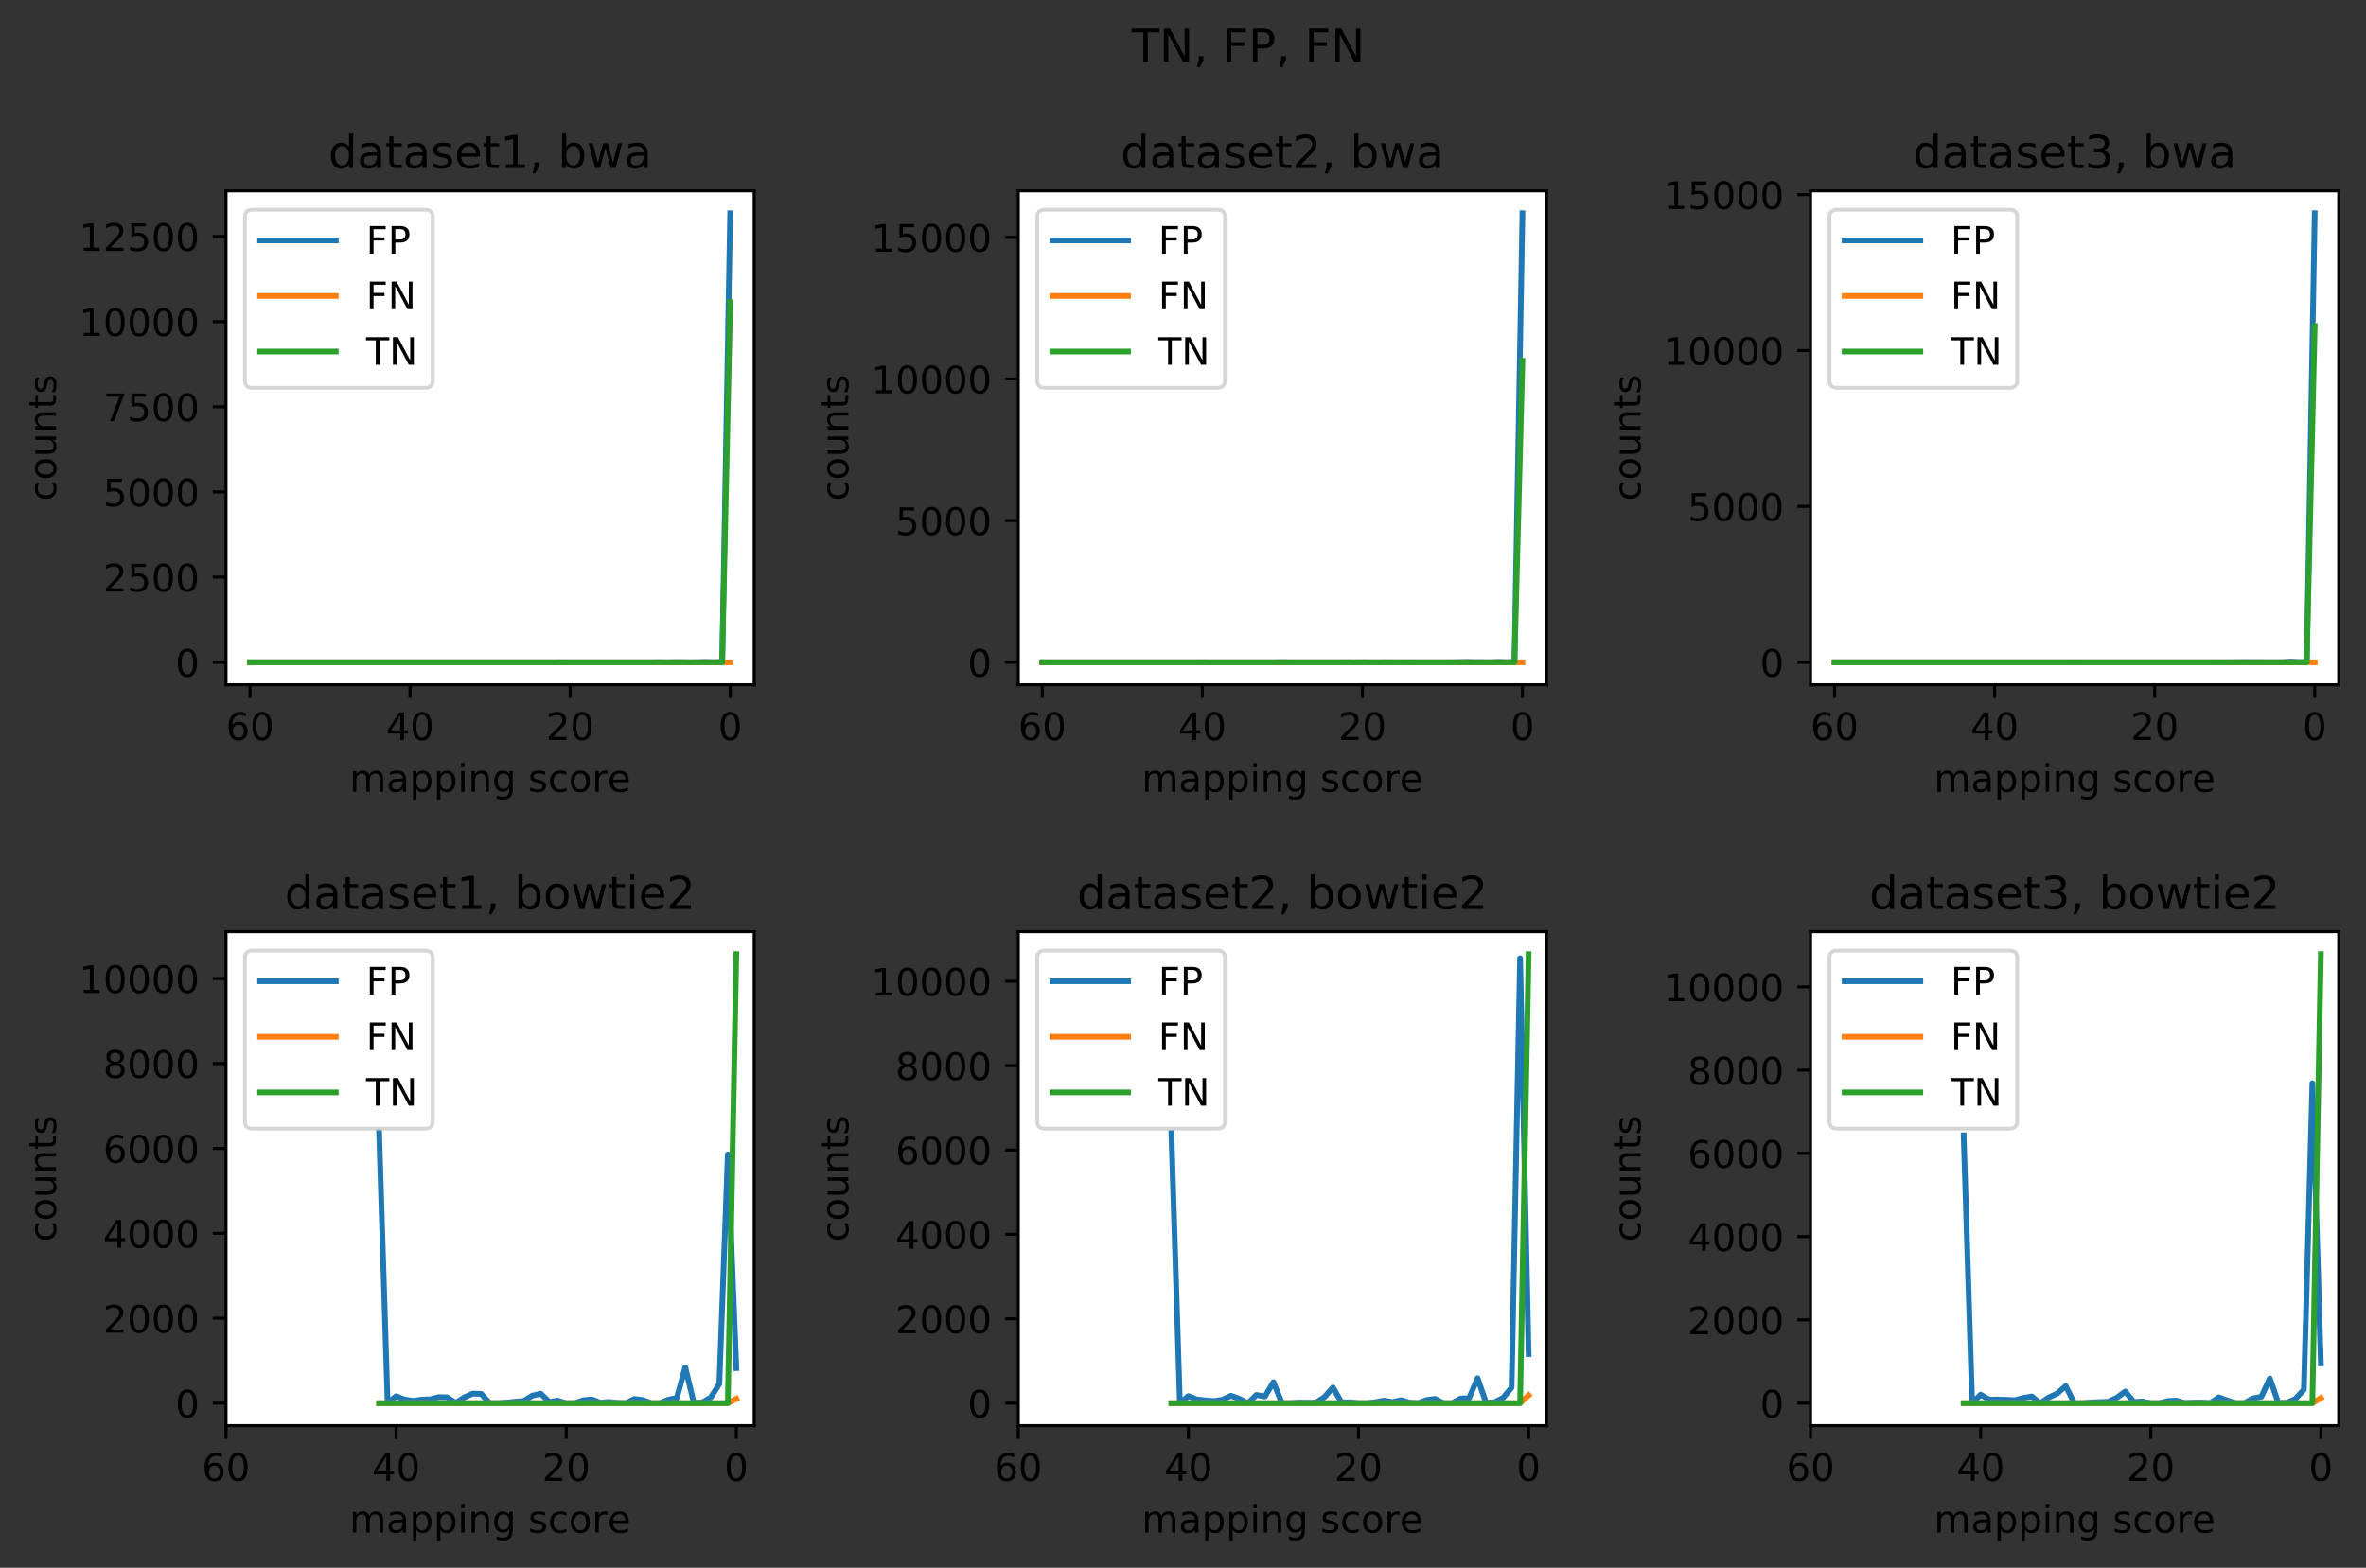 <?xml version="1.0" encoding="utf-8" standalone="no"?>
<!DOCTYPE svg PUBLIC "-//W3C//DTD SVG 1.1//EN"
  "http://www.w3.org/Graphics/SVG/1.1/DTD/svg11.dtd">
<!-- Created with matplotlib (https://matplotlib.org/) -->
<svg height="414.116pt" version="1.1" viewBox="0 0 624.891 414.116" width="624.891pt" xmlns="http://www.w3.org/2000/svg" xmlns:xlink="http://www.w3.org/1999/xlink">
 <rect x="0" y="0" width="624.891" height="414.116" fill="#333333" stroke="none"/>
 <defs>
  <style type="text/css">
*{stroke-linecap:butt;stroke-linejoin:round;}
  </style>
 </defs>
 <g id="figure_1">
  <g id="patch_1">
   <path d="M 0 414.116 
L 624.891 414.116 
L 624.891 0 
L 0 0 
z
" style="fill:none;"/>
  </g>
  <g id="axes_1">
   <g id="patch_2">
    <path d="M 59.691 180.864 
L 199.191 180.864 
L 199.191 50.4 
L 59.691 50.4 
z
" style="fill:#ffffff;"/>
   </g>
   <g id="matplotlib.axis_1">
    <g id="xtick_1">
     <g id="line2d_1">
      <defs>
       <path d="M 0 0 
L 0 3.5 
" id="m924deb2b6c" style="stroke:#000000;stroke-width:0.8;"/>
      </defs>
      <g>
       <use style="stroke:#000000;stroke-width:0.8;" x="66.032" xlink:href="#m924deb2b6c" y="180.864"/>
      </g>
     </g>
     <g id="text_1">
      <!-- 60 -->
      <defs>
       <path d="M 33.016 40.375 
Q 26.375 40.375 22.484 35.828 
Q 18.609 31.297 18.609 23.391 
Q 18.609 15.531 22.484 10.953 
Q 26.375 6.391 33.016 6.391 
Q 39.656 6.391 43.531 10.953 
Q 47.406 15.531 47.406 23.391 
Q 47.406 31.297 43.531 35.828 
Q 39.656 40.375 33.016 40.375 
z
M 52.594 71.297 
L 52.594 62.312 
Q 48.875 64.062 45.094 64.984 
Q 41.312 65.922 37.594 65.922 
Q 27.828 65.922 22.672 59.328 
Q 17.531 52.734 16.797 39.406 
Q 19.672 43.656 24.016 45.922 
Q 28.375 48.188 33.594 48.188 
Q 44.578 48.188 50.953 41.516 
Q 57.328 34.859 57.328 23.391 
Q 57.328 12.156 50.688 5.359 
Q 44.047 -1.422 33.016 -1.422 
Q 20.359 -1.422 13.672 8.266 
Q 6.984 17.969 6.984 36.375 
Q 6.984 53.656 15.188 63.938 
Q 23.391 74.219 37.203 74.219 
Q 40.922 74.219 44.703 73.484 
Q 48.484 72.75 52.594 71.297 
z
" id="DejaVuSans-54"/>
       <path d="M 31.781 66.406 
Q 24.172 66.406 20.328 58.906 
Q 16.5 51.422 16.5 36.375 
Q 16.5 21.391 20.328 13.891 
Q 24.172 6.391 31.781 6.391 
Q 39.453 6.391 43.281 13.891 
Q 47.125 21.391 47.125 36.375 
Q 47.125 51.422 43.281 58.906 
Q 39.453 66.406 31.781 66.406 
z
M 31.781 74.219 
Q 44.047 74.219 50.516 64.516 
Q 56.984 54.828 56.984 36.375 
Q 56.984 17.969 50.516 8.266 
Q 44.047 -1.422 31.781 -1.422 
Q 19.531 -1.422 13.062 8.266 
Q 6.594 17.969 6.594 36.375 
Q 6.594 54.828 13.062 64.516 
Q 19.531 74.219 31.781 74.219 
z
" id="DejaVuSans-48"/>
      </defs>
      <g transform="translate(59.669 195.462)scale(0.1 -0.1)">
       <use xlink:href="#DejaVuSans-54"/>
       <use x="63.623" xlink:href="#DejaVuSans-48"/>
      </g>
     </g>
    </g>
    <g id="xtick_2">
     <g id="line2d_2">
      <g>
       <use style="stroke:#000000;stroke-width:0.8;" x="108.304" xlink:href="#m924deb2b6c" y="180.864"/>
      </g>
     </g>
     <g id="text_2">
      <!-- 40 -->
      <defs>
       <path d="M 37.797 64.312 
L 12.891 25.391 
L 37.797 25.391 
z
M 35.203 72.906 
L 47.609 72.906 
L 47.609 25.391 
L 58.016 25.391 
L 58.016 17.188 
L 47.609 17.188 
L 47.609 0 
L 37.797 0 
L 37.797 17.188 
L 4.891 17.188 
L 4.891 26.703 
z
" id="DejaVuSans-52"/>
      </defs>
      <g transform="translate(101.942 195.462)scale(0.1 -0.1)">
       <use xlink:href="#DejaVuSans-52"/>
       <use x="63.623" xlink:href="#DejaVuSans-48"/>
      </g>
     </g>
    </g>
    <g id="xtick_3">
     <g id="line2d_3">
      <g>
       <use style="stroke:#000000;stroke-width:0.8;" x="150.577" xlink:href="#m924deb2b6c" y="180.864"/>
      </g>
     </g>
     <g id="text_3">
      <!-- 20 -->
      <defs>
       <path d="M 19.188 8.297 
L 53.609 8.297 
L 53.609 0 
L 7.328 0 
L 7.328 8.297 
Q 12.938 14.109 22.625 23.891 
Q 32.328 33.688 34.812 36.531 
Q 39.547 41.844 41.422 45.531 
Q 43.312 49.219 43.312 52.781 
Q 43.312 58.594 39.234 62.25 
Q 35.156 65.922 28.609 65.922 
Q 23.969 65.922 18.812 64.312 
Q 13.672 62.703 7.812 59.422 
L 7.812 69.391 
Q 13.766 71.781 18.938 73 
Q 24.125 74.219 28.422 74.219 
Q 39.75 74.219 46.484 68.547 
Q 53.219 62.891 53.219 53.422 
Q 53.219 48.922 51.531 44.891 
Q 49.859 40.875 45.406 35.406 
Q 44.188 33.984 37.641 27.219 
Q 31.109 20.453 19.188 8.297 
z
" id="DejaVuSans-50"/>
      </defs>
      <g transform="translate(144.214 195.462)scale(0.1 -0.1)">
       <use xlink:href="#DejaVuSans-50"/>
       <use x="63.623" xlink:href="#DejaVuSans-48"/>
      </g>
     </g>
    </g>
    <g id="xtick_4">
     <g id="line2d_4">
      <g>
       <use style="stroke:#000000;stroke-width:0.8;" x="192.85" xlink:href="#m924deb2b6c" y="180.864"/>
      </g>
     </g>
     <g id="text_4">
      <!-- 0 -->
      <g transform="translate(189.668 195.462)scale(0.1 -0.1)">
       <use xlink:href="#DejaVuSans-48"/>
      </g>
     </g>
    </g>
    <g id="text_5">
     <!-- mapping score -->
     <defs>
      <path d="M 52 44.188 
Q 55.375 50.25 60.062 53.125 
Q 64.75 56 71.094 56 
Q 79.641 56 84.281 50.016 
Q 88.922 44.047 88.922 33.016 
L 88.922 0 
L 79.891 0 
L 79.891 32.719 
Q 79.891 40.578 77.094 44.375 
Q 74.312 48.188 68.609 48.188 
Q 61.625 48.188 57.562 43.547 
Q 53.516 38.922 53.516 30.906 
L 53.516 0 
L 44.484 0 
L 44.484 32.719 
Q 44.484 40.625 41.703 44.406 
Q 38.922 48.188 33.109 48.188 
Q 26.219 48.188 22.156 43.531 
Q 18.109 38.875 18.109 30.906 
L 18.109 0 
L 9.078 0 
L 9.078 54.688 
L 18.109 54.688 
L 18.109 46.188 
Q 21.188 51.219 25.484 53.609 
Q 29.781 56 35.688 56 
Q 41.656 56 45.828 52.969 
Q 50 49.953 52 44.188 
z
" id="DejaVuSans-109"/>
      <path d="M 34.281 27.484 
Q 23.391 27.484 19.188 25 
Q 14.984 22.516 14.984 16.5 
Q 14.984 11.719 18.141 8.906 
Q 21.297 6.109 26.703 6.109 
Q 34.188 6.109 38.703 11.406 
Q 43.219 16.703 43.219 25.484 
L 43.219 27.484 
z
M 52.203 31.203 
L 52.203 0 
L 43.219 0 
L 43.219 8.297 
Q 40.141 3.328 35.547 0.953 
Q 30.953 -1.422 24.312 -1.422 
Q 15.922 -1.422 10.953 3.297 
Q 6 8.016 6 15.922 
Q 6 25.141 12.172 29.828 
Q 18.359 34.516 30.609 34.516 
L 43.219 34.516 
L 43.219 35.406 
Q 43.219 41.609 39.141 45 
Q 35.062 48.391 27.688 48.391 
Q 23 48.391 18.547 47.266 
Q 14.109 46.141 10.016 43.891 
L 10.016 52.203 
Q 14.938 54.109 19.578 55.047 
Q 24.219 56 28.609 56 
Q 40.484 56 46.344 49.844 
Q 52.203 43.703 52.203 31.203 
z
" id="DejaVuSans-97"/>
      <path d="M 18.109 8.203 
L 18.109 -20.797 
L 9.078 -20.797 
L 9.078 54.688 
L 18.109 54.688 
L 18.109 46.391 
Q 20.953 51.266 25.266 53.625 
Q 29.594 56 35.594 56 
Q 45.562 56 51.781 48.094 
Q 58.016 40.188 58.016 27.297 
Q 58.016 14.406 51.781 6.484 
Q 45.562 -1.422 35.594 -1.422 
Q 29.594 -1.422 25.266 0.953 
Q 20.953 3.328 18.109 8.203 
z
M 48.688 27.297 
Q 48.688 37.203 44.609 42.844 
Q 40.531 48.484 33.406 48.484 
Q 26.266 48.484 22.188 42.844 
Q 18.109 37.203 18.109 27.297 
Q 18.109 17.391 22.188 11.75 
Q 26.266 6.109 33.406 6.109 
Q 40.531 6.109 44.609 11.75 
Q 48.688 17.391 48.688 27.297 
z
" id="DejaVuSans-112"/>
      <path d="M 9.422 54.688 
L 18.406 54.688 
L 18.406 0 
L 9.422 0 
z
M 9.422 75.984 
L 18.406 75.984 
L 18.406 64.594 
L 9.422 64.594 
z
" id="DejaVuSans-105"/>
      <path d="M 54.891 33.016 
L 54.891 0 
L 45.906 0 
L 45.906 32.719 
Q 45.906 40.484 42.875 44.328 
Q 39.844 48.188 33.797 48.188 
Q 26.516 48.188 22.312 43.547 
Q 18.109 38.922 18.109 30.906 
L 18.109 0 
L 9.078 0 
L 9.078 54.688 
L 18.109 54.688 
L 18.109 46.188 
Q 21.344 51.125 25.703 53.562 
Q 30.078 56 35.797 56 
Q 45.219 56 50.047 50.172 
Q 54.891 44.344 54.891 33.016 
z
" id="DejaVuSans-110"/>
      <path d="M 45.406 27.984 
Q 45.406 37.75 41.375 43.109 
Q 37.359 48.484 30.078 48.484 
Q 22.859 48.484 18.828 43.109 
Q 14.797 37.75 14.797 27.984 
Q 14.797 18.266 18.828 12.891 
Q 22.859 7.516 30.078 7.516 
Q 37.359 7.516 41.375 12.891 
Q 45.406 18.266 45.406 27.984 
z
M 54.391 6.781 
Q 54.391 -7.172 48.188 -13.984 
Q 42 -20.797 29.203 -20.797 
Q 24.469 -20.797 20.266 -20.094 
Q 16.062 -19.391 12.109 -17.922 
L 12.109 -9.188 
Q 16.062 -11.328 19.922 -12.344 
Q 23.781 -13.375 27.781 -13.375 
Q 36.625 -13.375 41.016 -8.766 
Q 45.406 -4.156 45.406 5.172 
L 45.406 9.625 
Q 42.625 4.781 38.281 2.391 
Q 33.938 0 27.875 0 
Q 17.828 0 11.672 7.656 
Q 5.516 15.328 5.516 27.984 
Q 5.516 40.672 11.672 48.328 
Q 17.828 56 27.875 56 
Q 33.938 56 38.281 53.609 
Q 42.625 51.219 45.406 46.391 
L 45.406 54.688 
L 54.391 54.688 
z
" id="DejaVuSans-103"/>
      <path id="DejaVuSans-32"/>
      <path d="M 44.281 53.078 
L 44.281 44.578 
Q 40.484 46.531 36.375 47.5 
Q 32.281 48.484 27.875 48.484 
Q 21.188 48.484 17.844 46.438 
Q 14.5 44.391 14.5 40.281 
Q 14.5 37.156 16.891 35.375 
Q 19.281 33.594 26.516 31.984 
L 29.594 31.297 
Q 39.156 29.25 43.188 25.516 
Q 47.219 21.781 47.219 15.094 
Q 47.219 7.469 41.188 3.016 
Q 35.156 -1.422 24.609 -1.422 
Q 20.219 -1.422 15.453 -0.562 
Q 10.688 0.297 5.422 2 
L 5.422 11.281 
Q 10.406 8.688 15.234 7.391 
Q 20.062 6.109 24.812 6.109 
Q 31.156 6.109 34.562 8.281 
Q 37.984 10.453 37.984 14.406 
Q 37.984 18.062 35.516 20.016 
Q 33.062 21.969 24.703 23.781 
L 21.578 24.516 
Q 13.234 26.266 9.516 29.906 
Q 5.812 33.547 5.812 39.891 
Q 5.812 47.609 11.281 51.797 
Q 16.75 56 26.812 56 
Q 31.781 56 36.172 55.266 
Q 40.578 54.547 44.281 53.078 
z
" id="DejaVuSans-115"/>
      <path d="M 48.781 52.594 
L 48.781 44.188 
Q 44.969 46.297 41.141 47.344 
Q 37.312 48.391 33.406 48.391 
Q 24.656 48.391 19.812 42.844 
Q 14.984 37.312 14.984 27.297 
Q 14.984 17.281 19.812 11.734 
Q 24.656 6.203 33.406 6.203 
Q 37.312 6.203 41.141 7.25 
Q 44.969 8.297 48.781 10.406 
L 48.781 2.094 
Q 45.016 0.344 40.984 -0.531 
Q 36.969 -1.422 32.422 -1.422 
Q 20.062 -1.422 12.781 6.344 
Q 5.516 14.109 5.516 27.297 
Q 5.516 40.672 12.859 48.328 
Q 20.219 56 33.016 56 
Q 37.156 56 41.109 55.141 
Q 45.062 54.297 48.781 52.594 
z
" id="DejaVuSans-99"/>
      <path d="M 30.609 48.391 
Q 23.391 48.391 19.188 42.75 
Q 14.984 37.109 14.984 27.297 
Q 14.984 17.484 19.156 11.844 
Q 23.344 6.203 30.609 6.203 
Q 37.797 6.203 41.984 11.859 
Q 46.188 17.531 46.188 27.297 
Q 46.188 37.016 41.984 42.703 
Q 37.797 48.391 30.609 48.391 
z
M 30.609 56 
Q 42.328 56 49.016 48.375 
Q 55.719 40.766 55.719 27.297 
Q 55.719 13.875 49.016 6.219 
Q 42.328 -1.422 30.609 -1.422 
Q 18.844 -1.422 12.172 6.219 
Q 5.516 13.875 5.516 27.297 
Q 5.516 40.766 12.172 48.375 
Q 18.844 56 30.609 56 
z
" id="DejaVuSans-111"/>
      <path d="M 41.109 46.297 
Q 39.594 47.172 37.812 47.578 
Q 36.031 48 33.891 48 
Q 26.266 48 22.188 43.047 
Q 18.109 38.094 18.109 28.812 
L 18.109 0 
L 9.078 0 
L 9.078 54.688 
L 18.109 54.688 
L 18.109 46.188 
Q 20.953 51.172 25.484 53.578 
Q 30.031 56 36.531 56 
Q 37.453 56 38.578 55.875 
Q 39.703 55.766 41.062 55.516 
z
" id="DejaVuSans-114"/>
      <path d="M 56.203 29.594 
L 56.203 25.203 
L 14.891 25.203 
Q 15.484 15.922 20.484 11.062 
Q 25.484 6.203 34.422 6.203 
Q 39.594 6.203 44.453 7.469 
Q 49.312 8.734 54.109 11.281 
L 54.109 2.781 
Q 49.266 0.734 44.188 -0.344 
Q 39.109 -1.422 33.891 -1.422 
Q 20.797 -1.422 13.156 6.188 
Q 5.516 13.812 5.516 26.812 
Q 5.516 40.234 12.766 48.109 
Q 20.016 56 32.328 56 
Q 43.359 56 49.781 48.891 
Q 56.203 41.797 56.203 29.594 
z
M 47.219 32.234 
Q 47.125 39.594 43.094 43.984 
Q 39.062 48.391 32.422 48.391 
Q 24.906 48.391 20.391 44.141 
Q 15.875 39.891 15.188 32.172 
z
" id="DejaVuSans-101"/>
     </defs>
     <g transform="translate(92.293 209.141)scale(0.1 -0.1)">
      <use xlink:href="#DejaVuSans-109"/>
      <use x="97.412" xlink:href="#DejaVuSans-97"/>
      <use x="158.691" xlink:href="#DejaVuSans-112"/>
      <use x="222.168" xlink:href="#DejaVuSans-112"/>
      <use x="285.645" xlink:href="#DejaVuSans-105"/>
      <use x="313.428" xlink:href="#DejaVuSans-110"/>
      <use x="376.807" xlink:href="#DejaVuSans-103"/>
      <use x="440.283" xlink:href="#DejaVuSans-32"/>
      <use x="472.07" xlink:href="#DejaVuSans-115"/>
      <use x="524.17" xlink:href="#DejaVuSans-99"/>
      <use x="579.15" xlink:href="#DejaVuSans-111"/>
      <use x="640.332" xlink:href="#DejaVuSans-114"/>
      <use x="681.414" xlink:href="#DejaVuSans-101"/>
     </g>
    </g>
   </g>
   <g id="matplotlib.axis_2">
    <g id="ytick_1">
     <g id="line2d_5">
      <defs>
       <path d="M 0 0 
L -3.5 0 
" id="mc630d8a88a" style="stroke:#000000;stroke-width:0.8;"/>
      </defs>
      <g>
       <use style="stroke:#000000;stroke-width:0.8;" x="59.691" xlink:href="#mc630d8a88a" y="174.934"/>
      </g>
     </g>
     <g id="text_6">
      <!-- 0 -->
      <g transform="translate(46.328 178.733)scale(0.1 -0.1)">
       <use xlink:href="#DejaVuSans-48"/>
      </g>
     </g>
    </g>
    <g id="ytick_2">
     <g id="line2d_6">
      <g>
       <use style="stroke:#000000;stroke-width:0.8;" x="59.691" xlink:href="#mc630d8a88a" y="152.439"/>
      </g>
     </g>
     <g id="text_7">
      <!-- 2500 -->
      <defs>
       <path d="M 10.797 72.906 
L 49.516 72.906 
L 49.516 64.594 
L 19.828 64.594 
L 19.828 46.734 
Q 21.969 47.469 24.109 47.828 
Q 26.266 48.188 28.422 48.188 
Q 40.625 48.188 47.75 41.5 
Q 54.891 34.812 54.891 23.391 
Q 54.891 11.625 47.562 5.094 
Q 40.234 -1.422 26.906 -1.422 
Q 22.312 -1.422 17.547 -0.641 
Q 12.797 0.141 7.719 1.703 
L 7.719 11.625 
Q 12.109 9.234 16.797 8.062 
Q 21.484 6.891 26.703 6.891 
Q 35.156 6.891 40.078 11.328 
Q 45.016 15.766 45.016 23.391 
Q 45.016 31 40.078 35.438 
Q 35.156 39.891 26.703 39.891 
Q 22.75 39.891 18.812 39.016 
Q 14.891 38.141 10.797 36.281 
z
" id="DejaVuSans-53"/>
      </defs>
      <g transform="translate(27.241 156.238)scale(0.1 -0.1)">
       <use xlink:href="#DejaVuSans-50"/>
       <use x="63.623" xlink:href="#DejaVuSans-53"/>
       <use x="127.246" xlink:href="#DejaVuSans-48"/>
       <use x="190.869" xlink:href="#DejaVuSans-48"/>
      </g>
     </g>
    </g>
    <g id="ytick_3">
     <g id="line2d_7">
      <g>
       <use style="stroke:#000000;stroke-width:0.8;" x="59.691" xlink:href="#mc630d8a88a" y="129.943"/>
      </g>
     </g>
     <g id="text_8">
      <!-- 5000 -->
      <g transform="translate(27.241 133.743)scale(0.1 -0.1)">
       <use xlink:href="#DejaVuSans-53"/>
       <use x="63.623" xlink:href="#DejaVuSans-48"/>
       <use x="127.246" xlink:href="#DejaVuSans-48"/>
       <use x="190.869" xlink:href="#DejaVuSans-48"/>
      </g>
     </g>
    </g>
    <g id="ytick_4">
     <g id="line2d_8">
      <g>
       <use style="stroke:#000000;stroke-width:0.8;" x="59.691" xlink:href="#mc630d8a88a" y="107.448"/>
      </g>
     </g>
     <g id="text_9">
      <!-- 7500 -->
      <defs>
       <path d="M 8.203 72.906 
L 55.078 72.906 
L 55.078 68.703 
L 28.609 0 
L 18.312 0 
L 43.219 64.594 
L 8.203 64.594 
z
" id="DejaVuSans-55"/>
      </defs>
      <g transform="translate(27.241 111.247)scale(0.1 -0.1)">
       <use xlink:href="#DejaVuSans-55"/>
       <use x="63.623" xlink:href="#DejaVuSans-53"/>
       <use x="127.246" xlink:href="#DejaVuSans-48"/>
       <use x="190.869" xlink:href="#DejaVuSans-48"/>
      </g>
     </g>
    </g>
    <g id="ytick_5">
     <g id="line2d_9">
      <g>
       <use style="stroke:#000000;stroke-width:0.8;" x="59.691" xlink:href="#mc630d8a88a" y="84.953"/>
      </g>
     </g>
     <g id="text_10">
      <!-- 10000 -->
      <defs>
       <path d="M 12.406 8.297 
L 28.516 8.297 
L 28.516 63.922 
L 10.984 60.406 
L 10.984 69.391 
L 28.422 72.906 
L 38.281 72.906 
L 38.281 8.297 
L 54.391 8.297 
L 54.391 0 
L 12.406 0 
z
" id="DejaVuSans-49"/>
      </defs>
      <g transform="translate(20.878 88.752)scale(0.1 -0.1)">
       <use xlink:href="#DejaVuSans-49"/>
       <use x="63.623" xlink:href="#DejaVuSans-48"/>
       <use x="127.246" xlink:href="#DejaVuSans-48"/>
       <use x="190.869" xlink:href="#DejaVuSans-48"/>
       <use x="254.492" xlink:href="#DejaVuSans-48"/>
      </g>
     </g>
    </g>
    <g id="ytick_6">
     <g id="line2d_10">
      <g>
       <use style="stroke:#000000;stroke-width:0.8;" x="59.691" xlink:href="#mc630d8a88a" y="62.458"/>
      </g>
     </g>
     <g id="text_11">
      <!-- 12500 -->
      <g transform="translate(20.878 66.257)scale(0.1 -0.1)">
       <use xlink:href="#DejaVuSans-49"/>
       <use x="63.623" xlink:href="#DejaVuSans-50"/>
       <use x="127.246" xlink:href="#DejaVuSans-53"/>
       <use x="190.869" xlink:href="#DejaVuSans-48"/>
       <use x="254.492" xlink:href="#DejaVuSans-48"/>
      </g>
     </g>
    </g>
    <g id="text_12">
     <!-- counts -->
     <defs>
      <path d="M 8.5 21.578 
L 8.5 54.688 
L 17.484 54.688 
L 17.484 21.922 
Q 17.484 14.156 20.5 10.266 
Q 23.531 6.391 29.594 6.391 
Q 36.859 6.391 41.078 11.031 
Q 45.312 15.672 45.312 23.688 
L 45.312 54.688 
L 54.297 54.688 
L 54.297 0 
L 45.312 0 
L 45.312 8.406 
Q 42.047 3.422 37.719 1 
Q 33.406 -1.422 27.688 -1.422 
Q 18.266 -1.422 13.375 4.438 
Q 8.5 10.297 8.5 21.578 
z
M 31.109 56 
z
" id="DejaVuSans-117"/>
      <path d="M 18.312 70.219 
L 18.312 54.688 
L 36.812 54.688 
L 36.812 47.703 
L 18.312 47.703 
L 18.312 18.016 
Q 18.312 11.328 20.141 9.422 
Q 21.969 7.516 27.594 7.516 
L 36.812 7.516 
L 36.812 0 
L 27.594 0 
Q 17.188 0 13.234 3.875 
Q 9.281 7.766 9.281 18.016 
L 9.281 47.703 
L 2.688 47.703 
L 2.688 54.688 
L 9.281 54.688 
L 9.281 70.219 
z
" id="DejaVuSans-116"/>
     </defs>
     <g transform="translate(14.798 132.343)rotate(-90)scale(0.1 -0.1)">
      <use xlink:href="#DejaVuSans-99"/>
      <use x="54.98" xlink:href="#DejaVuSans-111"/>
      <use x="116.162" xlink:href="#DejaVuSans-117"/>
      <use x="179.541" xlink:href="#DejaVuSans-110"/>
      <use x="242.92" xlink:href="#DejaVuSans-116"/>
      <use x="282.129" xlink:href="#DejaVuSans-115"/>
     </g>
    </g>
   </g>
   <g id="line2d_11">
    <path clip-path="url(#p2bf1878867)" d="M 66.032 174.925 
L 68.145 174.934 
L 70.259 174.934 
L 72.372 174.934 
L 74.486 174.934 
L 76.6 174.934 
L 78.713 174.934 
L 80.827 174.934 
L 82.941 174.934 
L 85.054 174.934 
L 87.168 174.934 
L 89.282 174.934 
L 91.395 174.934 
L 93.509 174.934 
L 95.622 174.934 
L 97.736 174.934 
L 99.85 174.934 
L 101.963 174.934 
L 104.077 174.934 
L 106.191 174.934 
L 108.304 174.934 
L 110.418 174.934 
L 112.532 174.934 
L 114.645 174.934 
L 116.759 174.934 
L 118.872 174.934 
L 120.986 174.934 
L 123.1 174.934 
L 125.213 174.934 
L 127.327 174.934 
L 129.441 174.934 
L 131.554 174.934 
L 133.668 174.934 
L 135.782 174.934 
L 137.895 174.934 
L 140.009 174.934 
L 142.122 174.934 
L 144.236 174.934 
L 146.35 174.934 
L 148.463 174.916 
L 150.577 174.934 
L 152.691 174.934 
L 154.804 174.934 
L 156.918 174.934 
L 159.032 174.934 
L 161.145 174.934 
L 163.259 174.934 
L 165.372 174.934 
L 167.486 174.934 
L 169.6 174.934 
L 171.713 174.934 
L 173.827 174.907 
L 175.941 174.934 
L 178.054 174.907 
L 180.168 174.898 
L 182.282 174.934 
L 184.395 174.916 
L 186.509 174.853 
L 188.622 174.916 
L 190.736 174.844 
L 192.85 56.33 
" style="fill:none;stroke:#1f77b4;stroke-linecap:square;stroke-width:1.5;"/>
   </g>
   <g id="line2d_12">
    <path clip-path="url(#p2bf1878867)" d="M 66.032 174.934 
L 68.145 174.934 
L 70.259 174.934 
L 72.372 174.934 
L 74.486 174.934 
L 76.6 174.934 
L 78.713 174.934 
L 80.827 174.934 
L 82.941 174.934 
L 85.054 174.934 
L 87.168 174.934 
L 89.282 174.934 
L 91.395 174.934 
L 93.509 174.934 
L 95.622 174.934 
L 97.736 174.934 
L 99.85 174.934 
L 101.963 174.934 
L 104.077 174.934 
L 106.191 174.934 
L 108.304 174.934 
L 110.418 174.934 
L 112.532 174.934 
L 114.645 174.934 
L 116.759 174.934 
L 118.872 174.934 
L 120.986 174.934 
L 123.1 174.934 
L 125.213 174.934 
L 127.327 174.934 
L 129.441 174.934 
L 131.554 174.934 
L 133.668 174.934 
L 135.782 174.934 
L 137.895 174.934 
L 140.009 174.934 
L 142.122 174.934 
L 144.236 174.934 
L 146.35 174.934 
L 148.463 174.934 
L 150.577 174.934 
L 152.691 174.934 
L 154.804 174.934 
L 156.918 174.934 
L 159.032 174.934 
L 161.145 174.934 
L 163.259 174.934 
L 165.372 174.934 
L 167.486 174.934 
L 169.6 174.934 
L 171.713 174.934 
L 173.827 174.934 
L 175.941 174.934 
L 178.054 174.934 
L 180.168 174.934 
L 182.282 174.934 
L 184.395 174.934 
L 186.509 174.934 
L 188.622 174.934 
L 190.736 174.934 
L 192.85 174.934 
" style="fill:none;stroke:#ff7f0e;stroke-linecap:square;stroke-width:1.5;"/>
   </g>
   <g id="line2d_13">
    <path clip-path="url(#p2bf1878867)" d="M 66.032 174.934 
L 68.145 174.934 
L 70.259 174.934 
L 72.372 174.934 
L 74.486 174.934 
L 76.6 174.934 
L 78.713 174.934 
L 80.827 174.934 
L 82.941 174.934 
L 85.054 174.934 
L 87.168 174.934 
L 89.282 174.934 
L 91.395 174.934 
L 93.509 174.934 
L 95.622 174.934 
L 97.736 174.934 
L 99.85 174.934 
L 101.963 174.934 
L 104.077 174.934 
L 106.191 174.934 
L 108.304 174.934 
L 110.418 174.934 
L 112.532 174.934 
L 114.645 174.934 
L 116.759 174.934 
L 118.872 174.934 
L 120.986 174.934 
L 123.1 174.934 
L 125.213 174.934 
L 127.327 174.934 
L 129.441 174.934 
L 131.554 174.934 
L 133.668 174.934 
L 135.782 174.934 
L 137.895 174.934 
L 140.009 174.934 
L 142.122 174.934 
L 144.236 174.934 
L 146.35 174.934 
L 148.463 174.934 
L 150.577 174.934 
L 152.691 174.934 
L 154.804 174.934 
L 156.918 174.934 
L 159.032 174.934 
L 161.145 174.934 
L 163.259 174.934 
L 165.372 174.934 
L 167.486 174.934 
L 169.6 174.934 
L 171.713 174.934 
L 173.827 174.934 
L 175.941 174.934 
L 178.054 174.934 
L 180.168 174.934 
L 182.282 174.934 
L 184.395 174.934 
L 186.509 174.934 
L 188.622 174.934 
L 190.736 174.934 
L 192.85 79.77 
" style="fill:none;stroke:#2ca02c;stroke-linecap:square;stroke-width:1.5;"/>
   </g>
   <g id="patch_3">
    <path d="M 59.691 180.864 
L 59.691 50.4 
" style="fill:none;stroke:#000000;stroke-linecap:square;stroke-linejoin:miter;stroke-width:0.8;"/>
   </g>
   <g id="patch_4">
    <path d="M 199.191 180.864 
L 199.191 50.4 
" style="fill:none;stroke:#000000;stroke-linecap:square;stroke-linejoin:miter;stroke-width:0.8;"/>
   </g>
   <g id="patch_5">
    <path d="M 59.691 180.864 
L 199.191 180.864 
" style="fill:none;stroke:#000000;stroke-linecap:square;stroke-linejoin:miter;stroke-width:0.8;"/>
   </g>
   <g id="patch_6">
    <path d="M 59.691 50.4 
L 199.191 50.4 
" style="fill:none;stroke:#000000;stroke-linecap:square;stroke-linejoin:miter;stroke-width:0.8;"/>
   </g>
   <g id="text_13">
    <!-- dataset1, bwa -->
    <defs>
     <path d="M 45.406 46.391 
L 45.406 75.984 
L 54.391 75.984 
L 54.391 0 
L 45.406 0 
L 45.406 8.203 
Q 42.578 3.328 38.25 0.953 
Q 33.938 -1.422 27.875 -1.422 
Q 17.969 -1.422 11.734 6.484 
Q 5.516 14.406 5.516 27.297 
Q 5.516 40.188 11.734 48.094 
Q 17.969 56 27.875 56 
Q 33.938 56 38.25 53.625 
Q 42.578 51.266 45.406 46.391 
z
M 14.797 27.297 
Q 14.797 17.391 18.875 11.75 
Q 22.953 6.109 30.078 6.109 
Q 37.203 6.109 41.297 11.75 
Q 45.406 17.391 45.406 27.297 
Q 45.406 37.203 41.297 42.844 
Q 37.203 48.484 30.078 48.484 
Q 22.953 48.484 18.875 42.844 
Q 14.797 37.203 14.797 27.297 
z
" id="DejaVuSans-100"/>
     <path d="M 11.719 12.406 
L 22.016 12.406 
L 22.016 4 
L 14.016 -11.625 
L 7.719 -11.625 
L 11.719 4 
z
" id="DejaVuSans-44"/>
     <path d="M 48.688 27.297 
Q 48.688 37.203 44.609 42.844 
Q 40.531 48.484 33.406 48.484 
Q 26.266 48.484 22.188 42.844 
Q 18.109 37.203 18.109 27.297 
Q 18.109 17.391 22.188 11.75 
Q 26.266 6.109 33.406 6.109 
Q 40.531 6.109 44.609 11.75 
Q 48.688 17.391 48.688 27.297 
z
M 18.109 46.391 
Q 20.953 51.266 25.266 53.625 
Q 29.594 56 35.594 56 
Q 45.562 56 51.781 48.094 
Q 58.016 40.188 58.016 27.297 
Q 58.016 14.406 51.781 6.484 
Q 45.562 -1.422 35.594 -1.422 
Q 29.594 -1.422 25.266 0.953 
Q 20.953 3.328 18.109 8.203 
L 18.109 0 
L 9.078 0 
L 9.078 75.984 
L 18.109 75.984 
z
" id="DejaVuSans-98"/>
     <path d="M 4.203 54.688 
L 13.188 54.688 
L 24.422 12.016 
L 35.594 54.688 
L 46.188 54.688 
L 57.422 12.016 
L 68.609 54.688 
L 77.594 54.688 
L 63.281 0 
L 52.688 0 
L 40.922 44.828 
L 29.109 0 
L 18.5 0 
z
" id="DejaVuSans-119"/>
    </defs>
    <g transform="translate(86.732 44.4)scale(0.12 -0.12)">
     <use xlink:href="#DejaVuSans-100"/>
     <use x="63.477" xlink:href="#DejaVuSans-97"/>
     <use x="124.756" xlink:href="#DejaVuSans-116"/>
     <use x="163.965" xlink:href="#DejaVuSans-97"/>
     <use x="225.244" xlink:href="#DejaVuSans-115"/>
     <use x="277.344" xlink:href="#DejaVuSans-101"/>
     <use x="338.867" xlink:href="#DejaVuSans-116"/>
     <use x="378.076" xlink:href="#DejaVuSans-49"/>
     <use x="441.699" xlink:href="#DejaVuSans-44"/>
     <use x="473.486" xlink:href="#DejaVuSans-32"/>
     <use x="505.273" xlink:href="#DejaVuSans-98"/>
     <use x="568.75" xlink:href="#DejaVuSans-119"/>
     <use x="650.537" xlink:href="#DejaVuSans-97"/>
    </g>
   </g>
   <g id="legend_1">
    <g id="patch_7">
     <path d="M 66.691 102.434 
L 112.28 102.434 
Q 114.28 102.434 114.28 100.434 
L 114.28 57.4 
Q 114.28 55.4 112.28 55.4 
L 66.691 55.4 
Q 64.691 55.4 64.691 57.4 
L 64.691 100.434 
Q 64.691 102.434 66.691 102.434 
z
" style="fill:#ffffff;opacity:0.8;stroke:#cccccc;stroke-linejoin:miter;"/>
    </g>
    <g id="line2d_14">
     <path d="M 68.691 63.498 
L 88.691 63.498 
" style="fill:none;stroke:#1f77b4;stroke-linecap:square;stroke-width:1.5;"/>
    </g>
    <g id="line2d_15"/>
    <g id="text_14">
     <!-- FP -->
     <defs>
      <path d="M 9.812 72.906 
L 51.703 72.906 
L 51.703 64.594 
L 19.672 64.594 
L 19.672 43.109 
L 48.578 43.109 
L 48.578 34.812 
L 19.672 34.812 
L 19.672 0 
L 9.812 0 
z
" id="DejaVuSans-70"/>
      <path d="M 19.672 64.797 
L 19.672 37.406 
L 32.078 37.406 
Q 38.969 37.406 42.719 40.969 
Q 46.484 44.531 46.484 51.125 
Q 46.484 57.672 42.719 61.234 
Q 38.969 64.797 32.078 64.797 
z
M 9.812 72.906 
L 32.078 72.906 
Q 44.344 72.906 50.609 67.359 
Q 56.891 61.812 56.891 51.125 
Q 56.891 40.328 50.609 34.812 
Q 44.344 29.297 32.078 29.297 
L 19.672 29.297 
L 19.672 0 
L 9.812 0 
z
" id="DejaVuSans-80"/>
     </defs>
     <g transform="translate(96.691 66.998)scale(0.1 -0.1)">
      <use xlink:href="#DejaVuSans-70"/>
      <use x="57.52" xlink:href="#DejaVuSans-80"/>
     </g>
    </g>
    <g id="line2d_16">
     <path d="M 68.691 78.177 
L 88.691 78.177 
" style="fill:none;stroke:#ff7f0e;stroke-linecap:square;stroke-width:1.5;"/>
    </g>
    <g id="line2d_17"/>
    <g id="text_15">
     <!-- FN -->
     <defs>
      <path d="M 9.812 72.906 
L 23.094 72.906 
L 55.422 11.922 
L 55.422 72.906 
L 64.984 72.906 
L 64.984 0 
L 51.703 0 
L 19.391 60.984 
L 19.391 0 
L 9.812 0 
z
" id="DejaVuSans-78"/>
     </defs>
     <g transform="translate(96.691 81.677)scale(0.1 -0.1)">
      <use xlink:href="#DejaVuSans-70"/>
      <use x="57.52" xlink:href="#DejaVuSans-78"/>
     </g>
    </g>
    <g id="line2d_18">
     <path d="M 68.691 92.855 
L 88.691 92.855 
" style="fill:none;stroke:#2ca02c;stroke-linecap:square;stroke-width:1.5;"/>
    </g>
    <g id="line2d_19"/>
    <g id="text_16">
     <!-- TN -->
     <defs>
      <path d="M -0.297 72.906 
L 61.375 72.906 
L 61.375 64.594 
L 35.5 64.594 
L 35.5 0 
L 25.594 0 
L 25.594 64.594 
L -0.297 64.594 
z
" id="DejaVuSans-84"/>
     </defs>
     <g transform="translate(96.691 96.355)scale(0.1 -0.1)">
      <use xlink:href="#DejaVuSans-84"/>
      <use x="61.084" xlink:href="#DejaVuSans-78"/>
     </g>
    </g>
   </g>
  </g>
  <g id="axes_2">
   <g id="patch_8">
    <path d="M 268.941 180.864 
L 408.441 180.864 
L 408.441 50.4 
L 268.941 50.4 
z
" style="fill:#ffffff;"/>
   </g>
   <g id="matplotlib.axis_3">
    <g id="xtick_5">
     <g id="line2d_20">
      <g>
       <use style="stroke:#000000;stroke-width:0.8;" x="275.282" xlink:href="#m924deb2b6c" y="180.864"/>
      </g>
     </g>
     <g id="text_17">
      <!-- 60 -->
      <g transform="translate(268.919 195.462)scale(0.1 -0.1)">
       <use xlink:href="#DejaVuSans-54"/>
       <use x="63.623" xlink:href="#DejaVuSans-48"/>
      </g>
     </g>
    </g>
    <g id="xtick_6">
     <g id="line2d_21">
      <g>
       <use style="stroke:#000000;stroke-width:0.8;" x="317.554" xlink:href="#m924deb2b6c" y="180.864"/>
      </g>
     </g>
     <g id="text_18">
      <!-- 40 -->
      <g transform="translate(311.192 195.462)scale(0.1 -0.1)">
       <use xlink:href="#DejaVuSans-52"/>
       <use x="63.623" xlink:href="#DejaVuSans-48"/>
      </g>
     </g>
    </g>
    <g id="xtick_7">
     <g id="line2d_22">
      <g>
       <use style="stroke:#000000;stroke-width:0.8;" x="359.827" xlink:href="#m924deb2b6c" y="180.864"/>
      </g>
     </g>
     <g id="text_19">
      <!-- 20 -->
      <g transform="translate(353.464 195.462)scale(0.1 -0.1)">
       <use xlink:href="#DejaVuSans-50"/>
       <use x="63.623" xlink:href="#DejaVuSans-48"/>
      </g>
     </g>
    </g>
    <g id="xtick_8">
     <g id="line2d_23">
      <g>
       <use style="stroke:#000000;stroke-width:0.8;" x="402.1" xlink:href="#m924deb2b6c" y="180.864"/>
      </g>
     </g>
     <g id="text_20">
      <!-- 0 -->
      <g transform="translate(398.918 195.462)scale(0.1 -0.1)">
       <use xlink:href="#DejaVuSans-48"/>
      </g>
     </g>
    </g>
    <g id="text_21">
     <!-- mapping score -->
     <g transform="translate(301.543 209.141)scale(0.1 -0.1)">
      <use xlink:href="#DejaVuSans-109"/>
      <use x="97.412" xlink:href="#DejaVuSans-97"/>
      <use x="158.691" xlink:href="#DejaVuSans-112"/>
      <use x="222.168" xlink:href="#DejaVuSans-112"/>
      <use x="285.645" xlink:href="#DejaVuSans-105"/>
      <use x="313.428" xlink:href="#DejaVuSans-110"/>
      <use x="376.807" xlink:href="#DejaVuSans-103"/>
      <use x="440.283" xlink:href="#DejaVuSans-32"/>
      <use x="472.07" xlink:href="#DejaVuSans-115"/>
      <use x="524.17" xlink:href="#DejaVuSans-99"/>
      <use x="579.15" xlink:href="#DejaVuSans-111"/>
      <use x="640.332" xlink:href="#DejaVuSans-114"/>
      <use x="681.414" xlink:href="#DejaVuSans-101"/>
     </g>
    </g>
   </g>
   <g id="matplotlib.axis_4">
    <g id="ytick_7">
     <g id="line2d_24">
      <g>
       <use style="stroke:#000000;stroke-width:0.8;" x="268.941" xlink:href="#mc630d8a88a" y="174.934"/>
      </g>
     </g>
     <g id="text_22">
      <!-- 0 -->
      <g transform="translate(255.578 178.733)scale(0.1 -0.1)">
       <use xlink:href="#DejaVuSans-48"/>
      </g>
     </g>
    </g>
    <g id="ytick_8">
     <g id="line2d_25">
      <g>
       <use style="stroke:#000000;stroke-width:0.8;" x="268.941" xlink:href="#mc630d8a88a" y="137.517"/>
      </g>
     </g>
     <g id="text_23">
      <!-- 5000 -->
      <g transform="translate(236.491 141.316)scale(0.1 -0.1)">
       <use xlink:href="#DejaVuSans-53"/>
       <use x="63.623" xlink:href="#DejaVuSans-48"/>
       <use x="127.246" xlink:href="#DejaVuSans-48"/>
       <use x="190.869" xlink:href="#DejaVuSans-48"/>
      </g>
     </g>
    </g>
    <g id="ytick_9">
     <g id="line2d_26">
      <g>
       <use style="stroke:#000000;stroke-width:0.8;" x="268.941" xlink:href="#mc630d8a88a" y="100.1"/>
      </g>
     </g>
     <g id="text_24">
      <!-- 10000 -->
      <g transform="translate(230.128 103.9)scale(0.1 -0.1)">
       <use xlink:href="#DejaVuSans-49"/>
       <use x="63.623" xlink:href="#DejaVuSans-48"/>
       <use x="127.246" xlink:href="#DejaVuSans-48"/>
       <use x="190.869" xlink:href="#DejaVuSans-48"/>
       <use x="254.492" xlink:href="#DejaVuSans-48"/>
      </g>
     </g>
    </g>
    <g id="ytick_10">
     <g id="line2d_27">
      <g>
       <use style="stroke:#000000;stroke-width:0.8;" x="268.941" xlink:href="#mc630d8a88a" y="62.684"/>
      </g>
     </g>
     <g id="text_25">
      <!-- 15000 -->
      <g transform="translate(230.128 66.483)scale(0.1 -0.1)">
       <use xlink:href="#DejaVuSans-49"/>
       <use x="63.623" xlink:href="#DejaVuSans-53"/>
       <use x="127.246" xlink:href="#DejaVuSans-48"/>
       <use x="190.869" xlink:href="#DejaVuSans-48"/>
       <use x="254.492" xlink:href="#DejaVuSans-48"/>
      </g>
     </g>
    </g>
    <g id="text_26">
     <!-- counts -->
     <g transform="translate(224.048 132.343)rotate(-90)scale(0.1 -0.1)">
      <use xlink:href="#DejaVuSans-99"/>
      <use x="54.98" xlink:href="#DejaVuSans-111"/>
      <use x="116.162" xlink:href="#DejaVuSans-117"/>
      <use x="179.541" xlink:href="#DejaVuSans-110"/>
      <use x="242.92" xlink:href="#DejaVuSans-116"/>
      <use x="282.129" xlink:href="#DejaVuSans-115"/>
     </g>
    </g>
   </g>
   <g id="line2d_28">
    <path clip-path="url(#pf7669c40c5)" d="M 275.282 174.919 
L 277.395 174.934 
L 279.509 174.934 
L 281.622 174.934 
L 283.736 174.934 
L 285.85 174.934 
L 287.963 174.934 
L 290.077 174.934 
L 292.191 174.934 
L 294.304 174.934 
L 296.418 174.934 
L 298.532 174.934 
L 300.645 174.934 
L 302.759 174.934 
L 304.872 174.934 
L 306.986 174.934 
L 309.1 174.934 
L 311.213 174.934 
L 313.327 174.934 
L 315.441 174.934 
L 317.554 174.919 
L 319.668 174.934 
L 321.782 174.934 
L 323.895 174.934 
L 326.009 174.934 
L 328.122 174.934 
L 330.236 174.934 
L 332.35 174.934 
L 334.463 174.934 
L 336.577 174.934 
L 338.691 174.896 
L 340.804 174.934 
L 342.918 174.934 
L 345.032 174.934 
L 347.145 174.934 
L 349.259 174.934 
L 351.372 174.934 
L 353.486 174.934 
L 355.6 174.919 
L 357.713 174.934 
L 359.827 174.919 
L 361.941 174.934 
L 364.054 174.934 
L 366.168 174.919 
L 368.282 174.934 
L 370.395 174.934 
L 372.509 174.919 
L 374.622 174.934 
L 376.736 174.934 
L 378.85 174.934 
L 380.963 174.934 
L 383.077 174.926 
L 385.191 174.904 
L 387.304 174.844 
L 389.418 174.904 
L 391.532 174.904 
L 393.645 174.934 
L 395.759 174.829 
L 397.872 174.919 
L 399.986 174.837 
L 402.1 56.33 
" style="fill:none;stroke:#1f77b4;stroke-linecap:square;stroke-width:1.5;"/>
   </g>
   <g id="line2d_29">
    <path clip-path="url(#pf7669c40c5)" d="M 275.282 174.934 
L 277.395 174.934 
L 279.509 174.934 
L 281.622 174.934 
L 283.736 174.934 
L 285.85 174.934 
L 287.963 174.934 
L 290.077 174.934 
L 292.191 174.934 
L 294.304 174.934 
L 296.418 174.934 
L 298.532 174.934 
L 300.645 174.934 
L 302.759 174.934 
L 304.872 174.934 
L 306.986 174.934 
L 309.1 174.934 
L 311.213 174.934 
L 313.327 174.934 
L 315.441 174.934 
L 317.554 174.934 
L 319.668 174.934 
L 321.782 174.934 
L 323.895 174.934 
L 326.009 174.934 
L 328.122 174.934 
L 330.236 174.934 
L 332.35 174.934 
L 334.463 174.934 
L 336.577 174.934 
L 338.691 174.934 
L 340.804 174.934 
L 342.918 174.934 
L 345.032 174.934 
L 347.145 174.934 
L 349.259 174.934 
L 351.372 174.934 
L 353.486 174.934 
L 355.6 174.934 
L 357.713 174.934 
L 359.827 174.934 
L 361.941 174.934 
L 364.054 174.934 
L 366.168 174.934 
L 368.282 174.934 
L 370.395 174.934 
L 372.509 174.934 
L 374.622 174.934 
L 376.736 174.934 
L 378.85 174.934 
L 380.963 174.934 
L 383.077 174.934 
L 385.191 174.934 
L 387.304 174.934 
L 389.418 174.934 
L 391.532 174.934 
L 393.645 174.934 
L 395.759 174.934 
L 397.872 174.934 
L 399.986 174.934 
L 402.1 174.934 
" style="fill:none;stroke:#ff7f0e;stroke-linecap:square;stroke-width:1.5;"/>
   </g>
   <g id="line2d_30">
    <path clip-path="url(#pf7669c40c5)" d="M 275.282 174.934 
L 277.395 174.934 
L 279.509 174.934 
L 281.622 174.934 
L 283.736 174.934 
L 285.85 174.934 
L 287.963 174.934 
L 290.077 174.934 
L 292.191 174.934 
L 294.304 174.934 
L 296.418 174.934 
L 298.532 174.934 
L 300.645 174.934 
L 302.759 174.934 
L 304.872 174.934 
L 306.986 174.934 
L 309.1 174.934 
L 311.213 174.934 
L 313.327 174.934 
L 315.441 174.934 
L 317.554 174.934 
L 319.668 174.934 
L 321.782 174.934 
L 323.895 174.934 
L 326.009 174.934 
L 328.122 174.934 
L 330.236 174.934 
L 332.35 174.934 
L 334.463 174.934 
L 336.577 174.934 
L 338.691 174.934 
L 340.804 174.934 
L 342.918 174.934 
L 345.032 174.934 
L 347.145 174.934 
L 349.259 174.934 
L 351.372 174.934 
L 353.486 174.934 
L 355.6 174.934 
L 357.713 174.934 
L 359.827 174.934 
L 361.941 174.934 
L 364.054 174.934 
L 366.168 174.934 
L 368.282 174.934 
L 370.395 174.934 
L 372.509 174.934 
L 374.622 174.934 
L 376.736 174.934 
L 378.85 174.934 
L 380.963 174.934 
L 383.077 174.934 
L 385.191 174.934 
L 387.304 174.934 
L 389.418 174.934 
L 391.532 174.934 
L 393.645 174.934 
L 395.759 174.934 
L 397.872 174.934 
L 399.986 174.934 
L 402.1 95.296 
" style="fill:none;stroke:#2ca02c;stroke-linecap:square;stroke-width:1.5;"/>
   </g>
   <g id="patch_9">
    <path d="M 268.941 180.864 
L 268.941 50.4 
" style="fill:none;stroke:#000000;stroke-linecap:square;stroke-linejoin:miter;stroke-width:0.8;"/>
   </g>
   <g id="patch_10">
    <path d="M 408.441 180.864 
L 408.441 50.4 
" style="fill:none;stroke:#000000;stroke-linecap:square;stroke-linejoin:miter;stroke-width:0.8;"/>
   </g>
   <g id="patch_11">
    <path d="M 268.941 180.864 
L 408.441 180.864 
" style="fill:none;stroke:#000000;stroke-linecap:square;stroke-linejoin:miter;stroke-width:0.8;"/>
   </g>
   <g id="patch_12">
    <path d="M 268.941 50.4 
L 408.441 50.4 
" style="fill:none;stroke:#000000;stroke-linecap:square;stroke-linejoin:miter;stroke-width:0.8;"/>
   </g>
   <g id="text_27">
    <!-- dataset2, bwa -->
    <g transform="translate(295.982 44.4)scale(0.12 -0.12)">
     <use xlink:href="#DejaVuSans-100"/>
     <use x="63.477" xlink:href="#DejaVuSans-97"/>
     <use x="124.756" xlink:href="#DejaVuSans-116"/>
     <use x="163.965" xlink:href="#DejaVuSans-97"/>
     <use x="225.244" xlink:href="#DejaVuSans-115"/>
     <use x="277.344" xlink:href="#DejaVuSans-101"/>
     <use x="338.867" xlink:href="#DejaVuSans-116"/>
     <use x="378.076" xlink:href="#DejaVuSans-50"/>
     <use x="441.699" xlink:href="#DejaVuSans-44"/>
     <use x="473.486" xlink:href="#DejaVuSans-32"/>
     <use x="505.273" xlink:href="#DejaVuSans-98"/>
     <use x="568.75" xlink:href="#DejaVuSans-119"/>
     <use x="650.537" xlink:href="#DejaVuSans-97"/>
    </g>
   </g>
   <g id="legend_2">
    <g id="patch_13">
     <path d="M 275.941 102.434 
L 321.53 102.434 
Q 323.53 102.434 323.53 100.434 
L 323.53 57.4 
Q 323.53 55.4 321.53 55.4 
L 275.941 55.4 
Q 273.941 55.4 273.941 57.4 
L 273.941 100.434 
Q 273.941 102.434 275.941 102.434 
z
" style="fill:#ffffff;opacity:0.8;stroke:#cccccc;stroke-linejoin:miter;"/>
    </g>
    <g id="line2d_31">
     <path d="M 277.941 63.498 
L 297.941 63.498 
" style="fill:none;stroke:#1f77b4;stroke-linecap:square;stroke-width:1.5;"/>
    </g>
    <g id="line2d_32"/>
    <g id="text_28">
     <!-- FP -->
     <g transform="translate(305.941 66.998)scale(0.1 -0.1)">
      <use xlink:href="#DejaVuSans-70"/>
      <use x="57.52" xlink:href="#DejaVuSans-80"/>
     </g>
    </g>
    <g id="line2d_33">
     <path d="M 277.941 78.177 
L 297.941 78.177 
" style="fill:none;stroke:#ff7f0e;stroke-linecap:square;stroke-width:1.5;"/>
    </g>
    <g id="line2d_34"/>
    <g id="text_29">
     <!-- FN -->
     <g transform="translate(305.941 81.677)scale(0.1 -0.1)">
      <use xlink:href="#DejaVuSans-70"/>
      <use x="57.52" xlink:href="#DejaVuSans-78"/>
     </g>
    </g>
    <g id="line2d_35">
     <path d="M 277.941 92.855 
L 297.941 92.855 
" style="fill:none;stroke:#2ca02c;stroke-linecap:square;stroke-width:1.5;"/>
    </g>
    <g id="line2d_36"/>
    <g id="text_30">
     <!-- TN -->
     <g transform="translate(305.941 96.355)scale(0.1 -0.1)">
      <use xlink:href="#DejaVuSans-84"/>
      <use x="61.084" xlink:href="#DejaVuSans-78"/>
     </g>
    </g>
   </g>
  </g>
  <g id="axes_3">
   <g id="patch_14">
    <path d="M 478.191 180.864 
L 617.691 180.864 
L 617.691 50.4 
L 478.191 50.4 
z
" style="fill:#ffffff;"/>
   </g>
   <g id="matplotlib.axis_5">
    <g id="xtick_9">
     <g id="line2d_37">
      <g>
       <use style="stroke:#000000;stroke-width:0.8;" x="484.532" xlink:href="#m924deb2b6c" y="180.864"/>
      </g>
     </g>
     <g id="text_31">
      <!-- 60 -->
      <g transform="translate(478.169 195.462)scale(0.1 -0.1)">
       <use xlink:href="#DejaVuSans-54"/>
       <use x="63.623" xlink:href="#DejaVuSans-48"/>
      </g>
     </g>
    </g>
    <g id="xtick_10">
     <g id="line2d_38">
      <g>
       <use style="stroke:#000000;stroke-width:0.8;" x="526.804" xlink:href="#m924deb2b6c" y="180.864"/>
      </g>
     </g>
     <g id="text_32">
      <!-- 40 -->
      <g transform="translate(520.442 195.462)scale(0.1 -0.1)">
       <use xlink:href="#DejaVuSans-52"/>
       <use x="63.623" xlink:href="#DejaVuSans-48"/>
      </g>
     </g>
    </g>
    <g id="xtick_11">
     <g id="line2d_39">
      <g>
       <use style="stroke:#000000;stroke-width:0.8;" x="569.077" xlink:href="#m924deb2b6c" y="180.864"/>
      </g>
     </g>
     <g id="text_33">
      <!-- 20 -->
      <g transform="translate(562.714 195.462)scale(0.1 -0.1)">
       <use xlink:href="#DejaVuSans-50"/>
       <use x="63.623" xlink:href="#DejaVuSans-48"/>
      </g>
     </g>
    </g>
    <g id="xtick_12">
     <g id="line2d_40">
      <g>
       <use style="stroke:#000000;stroke-width:0.8;" x="611.35" xlink:href="#m924deb2b6c" y="180.864"/>
      </g>
     </g>
     <g id="text_34">
      <!-- 0 -->
      <g transform="translate(608.168 195.462)scale(0.1 -0.1)">
       <use xlink:href="#DejaVuSans-48"/>
      </g>
     </g>
    </g>
    <g id="text_35">
     <!-- mapping score -->
     <g transform="translate(510.793 209.141)scale(0.1 -0.1)">
      <use xlink:href="#DejaVuSans-109"/>
      <use x="97.412" xlink:href="#DejaVuSans-97"/>
      <use x="158.691" xlink:href="#DejaVuSans-112"/>
      <use x="222.168" xlink:href="#DejaVuSans-112"/>
      <use x="285.645" xlink:href="#DejaVuSans-105"/>
      <use x="313.428" xlink:href="#DejaVuSans-110"/>
      <use x="376.807" xlink:href="#DejaVuSans-103"/>
      <use x="440.283" xlink:href="#DejaVuSans-32"/>
      <use x="472.07" xlink:href="#DejaVuSans-115"/>
      <use x="524.17" xlink:href="#DejaVuSans-99"/>
      <use x="579.15" xlink:href="#DejaVuSans-111"/>
      <use x="640.332" xlink:href="#DejaVuSans-114"/>
      <use x="681.414" xlink:href="#DejaVuSans-101"/>
     </g>
    </g>
   </g>
   <g id="matplotlib.axis_6">
    <g id="ytick_11">
     <g id="line2d_41">
      <g>
       <use style="stroke:#000000;stroke-width:0.8;" x="478.191" xlink:href="#mc630d8a88a" y="174.934"/>
      </g>
     </g>
     <g id="text_36">
      <!-- 0 -->
      <g transform="translate(464.828 178.733)scale(0.1 -0.1)">
       <use xlink:href="#DejaVuSans-48"/>
      </g>
     </g>
    </g>
    <g id="ytick_12">
     <g id="line2d_42">
      <g>
       <use style="stroke:#000000;stroke-width:0.8;" x="478.191" xlink:href="#mc630d8a88a" y="133.758"/>
      </g>
     </g>
     <g id="text_37">
      <!-- 5000 -->
      <g transform="translate(445.741 137.557)scale(0.1 -0.1)">
       <use xlink:href="#DejaVuSans-53"/>
       <use x="63.623" xlink:href="#DejaVuSans-48"/>
       <use x="127.246" xlink:href="#DejaVuSans-48"/>
       <use x="190.869" xlink:href="#DejaVuSans-48"/>
      </g>
     </g>
    </g>
    <g id="ytick_13">
     <g id="line2d_43">
      <g>
       <use style="stroke:#000000;stroke-width:0.8;" x="478.191" xlink:href="#mc630d8a88a" y="92.582"/>
      </g>
     </g>
     <g id="text_38">
      <!-- 10000 -->
      <g transform="translate(439.378 96.381)scale(0.1 -0.1)">
       <use xlink:href="#DejaVuSans-49"/>
       <use x="63.623" xlink:href="#DejaVuSans-48"/>
       <use x="127.246" xlink:href="#DejaVuSans-48"/>
       <use x="190.869" xlink:href="#DejaVuSans-48"/>
       <use x="254.492" xlink:href="#DejaVuSans-48"/>
      </g>
     </g>
    </g>
    <g id="ytick_14">
     <g id="line2d_44">
      <g>
       <use style="stroke:#000000;stroke-width:0.8;" x="478.191" xlink:href="#mc630d8a88a" y="51.406"/>
      </g>
     </g>
     <g id="text_39">
      <!-- 15000 -->
      <g transform="translate(439.378 55.205)scale(0.1 -0.1)">
       <use xlink:href="#DejaVuSans-49"/>
       <use x="63.623" xlink:href="#DejaVuSans-53"/>
       <use x="127.246" xlink:href="#DejaVuSans-48"/>
       <use x="190.869" xlink:href="#DejaVuSans-48"/>
       <use x="254.492" xlink:href="#DejaVuSans-48"/>
      </g>
     </g>
    </g>
    <g id="text_40">
     <!-- counts -->
     <g transform="translate(433.298 132.343)rotate(-90)scale(0.1 -0.1)">
      <use xlink:href="#DejaVuSans-99"/>
      <use x="54.98" xlink:href="#DejaVuSans-111"/>
      <use x="116.162" xlink:href="#DejaVuSans-117"/>
      <use x="179.541" xlink:href="#DejaVuSans-110"/>
      <use x="242.92" xlink:href="#DejaVuSans-116"/>
      <use x="282.129" xlink:href="#DejaVuSans-115"/>
     </g>
    </g>
   </g>
   <g id="line2d_45">
    <path clip-path="url(#p371a970272)" d="M 484.532 174.934 
L 486.645 174.934 
L 488.759 174.934 
L 490.872 174.934 
L 492.986 174.934 
L 495.1 174.934 
L 497.213 174.934 
L 499.327 174.934 
L 501.441 174.934 
L 503.554 174.934 
L 505.668 174.934 
L 507.782 174.934 
L 509.895 174.934 
L 512.009 174.934 
L 514.122 174.934 
L 516.236 174.934 
L 518.35 174.934 
L 520.463 174.934 
L 522.577 174.934 
L 524.691 174.934 
L 526.804 174.934 
L 528.918 174.934 
L 531.032 174.934 
L 533.145 174.934 
L 535.259 174.934 
L 537.372 174.934 
L 539.486 174.934 
L 541.6 174.934 
L 543.713 174.934 
L 545.827 174.934 
L 547.941 174.926 
L 550.054 174.934 
L 552.168 174.934 
L 554.282 174.934 
L 556.395 174.934 
L 558.509 174.934 
L 560.622 174.934 
L 562.736 174.934 
L 564.85 174.934 
L 566.963 174.934 
L 569.077 174.934 
L 571.191 174.934 
L 573.304 174.934 
L 575.418 174.934 
L 577.532 174.934 
L 579.645 174.934 
L 581.759 174.934 
L 583.872 174.934 
L 585.986 174.926 
L 588.1 174.934 
L 590.213 174.909 
L 592.327 174.884 
L 594.441 174.901 
L 596.554 174.901 
L 598.668 174.917 
L 600.782 174.917 
L 602.895 174.909 
L 605.009 174.744 
L 607.122 174.884 
L 609.236 174.901 
L 611.35 56.33 
" style="fill:none;stroke:#1f77b4;stroke-linecap:square;stroke-width:1.5;"/>
   </g>
   <g id="line2d_46">
    <path clip-path="url(#p371a970272)" d="M 484.532 174.934 
L 486.645 174.934 
L 488.759 174.934 
L 490.872 174.934 
L 492.986 174.934 
L 495.1 174.934 
L 497.213 174.934 
L 499.327 174.934 
L 501.441 174.934 
L 503.554 174.934 
L 505.668 174.934 
L 507.782 174.934 
L 509.895 174.934 
L 512.009 174.934 
L 514.122 174.934 
L 516.236 174.934 
L 518.35 174.934 
L 520.463 174.934 
L 522.577 174.934 
L 524.691 174.934 
L 526.804 174.934 
L 528.918 174.934 
L 531.032 174.934 
L 533.145 174.934 
L 535.259 174.934 
L 537.372 174.934 
L 539.486 174.934 
L 541.6 174.934 
L 543.713 174.934 
L 545.827 174.934 
L 547.941 174.934 
L 550.054 174.934 
L 552.168 174.934 
L 554.282 174.934 
L 556.395 174.934 
L 558.509 174.934 
L 560.622 174.934 
L 562.736 174.934 
L 564.85 174.934 
L 566.963 174.934 
L 569.077 174.934 
L 571.191 174.934 
L 573.304 174.934 
L 575.418 174.934 
L 577.532 174.934 
L 579.645 174.934 
L 581.759 174.934 
L 583.872 174.934 
L 585.986 174.934 
L 588.1 174.934 
L 590.213 174.934 
L 592.327 174.934 
L 594.441 174.934 
L 596.554 174.934 
L 598.668 174.934 
L 600.782 174.934 
L 602.895 174.934 
L 605.009 174.934 
L 607.122 174.934 
L 609.236 174.934 
L 611.35 174.934 
" style="fill:none;stroke:#ff7f0e;stroke-linecap:square;stroke-width:1.5;"/>
   </g>
   <g id="line2d_47">
    <path clip-path="url(#p371a970272)" d="M 484.532 174.934 
L 486.645 174.934 
L 488.759 174.934 
L 490.872 174.934 
L 492.986 174.934 
L 495.1 174.934 
L 497.213 174.934 
L 499.327 174.934 
L 501.441 174.934 
L 503.554 174.934 
L 505.668 174.934 
L 507.782 174.934 
L 509.895 174.934 
L 512.009 174.934 
L 514.122 174.934 
L 516.236 174.934 
L 518.35 174.934 
L 520.463 174.934 
L 522.577 174.934 
L 524.691 174.934 
L 526.804 174.934 
L 528.918 174.934 
L 531.032 174.934 
L 533.145 174.934 
L 535.259 174.934 
L 537.372 174.934 
L 539.486 174.934 
L 541.6 174.934 
L 543.713 174.934 
L 545.827 174.934 
L 547.941 174.934 
L 550.054 174.934 
L 552.168 174.934 
L 554.282 174.934 
L 556.395 174.934 
L 558.509 174.934 
L 560.622 174.934 
L 562.736 174.934 
L 564.85 174.934 
L 566.963 174.934 
L 569.077 174.934 
L 571.191 174.934 
L 573.304 174.934 
L 575.418 174.934 
L 577.532 174.934 
L 579.645 174.934 
L 581.759 174.934 
L 583.872 174.934 
L 585.986 174.934 
L 588.1 174.934 
L 590.213 174.934 
L 592.327 174.934 
L 594.441 174.934 
L 596.554 174.934 
L 598.668 174.934 
L 600.782 174.934 
L 602.895 174.934 
L 605.009 174.934 
L 607.122 174.934 
L 609.236 174.934 
L 611.35 86.109 
" style="fill:none;stroke:#2ca02c;stroke-linecap:square;stroke-width:1.5;"/>
   </g>
   <g id="patch_15">
    <path d="M 478.191 180.864 
L 478.191 50.4 
" style="fill:none;stroke:#000000;stroke-linecap:square;stroke-linejoin:miter;stroke-width:0.8;"/>
   </g>
   <g id="patch_16">
    <path d="M 617.691 180.864 
L 617.691 50.4 
" style="fill:none;stroke:#000000;stroke-linecap:square;stroke-linejoin:miter;stroke-width:0.8;"/>
   </g>
   <g id="patch_17">
    <path d="M 478.191 180.864 
L 617.691 180.864 
" style="fill:none;stroke:#000000;stroke-linecap:square;stroke-linejoin:miter;stroke-width:0.8;"/>
   </g>
   <g id="patch_18">
    <path d="M 478.191 50.4 
L 617.691 50.4 
" style="fill:none;stroke:#000000;stroke-linecap:square;stroke-linejoin:miter;stroke-width:0.8;"/>
   </g>
   <g id="text_41">
    <!-- dataset3, bwa -->
    <defs>
     <path d="M 40.578 39.312 
Q 47.656 37.797 51.625 33 
Q 55.609 28.219 55.609 21.188 
Q 55.609 10.406 48.188 4.484 
Q 40.766 -1.422 27.094 -1.422 
Q 22.516 -1.422 17.656 -0.516 
Q 12.797 0.391 7.625 2.203 
L 7.625 11.719 
Q 11.719 9.328 16.594 8.109 
Q 21.484 6.891 26.812 6.891 
Q 36.078 6.891 40.938 10.547 
Q 45.797 14.203 45.797 21.188 
Q 45.797 27.641 41.281 31.266 
Q 36.766 34.906 28.719 34.906 
L 20.219 34.906 
L 20.219 43.016 
L 29.109 43.016 
Q 36.375 43.016 40.234 45.922 
Q 44.094 48.828 44.094 54.297 
Q 44.094 59.906 40.109 62.906 
Q 36.141 65.922 28.719 65.922 
Q 24.656 65.922 20.016 65.031 
Q 15.375 64.156 9.812 62.312 
L 9.812 71.094 
Q 15.438 72.656 20.344 73.438 
Q 25.25 74.219 29.594 74.219 
Q 40.828 74.219 47.359 69.109 
Q 53.906 64.016 53.906 55.328 
Q 53.906 49.266 50.438 45.094 
Q 46.969 40.922 40.578 39.312 
z
" id="DejaVuSans-51"/>
    </defs>
    <g transform="translate(505.232 44.4)scale(0.12 -0.12)">
     <use xlink:href="#DejaVuSans-100"/>
     <use x="63.477" xlink:href="#DejaVuSans-97"/>
     <use x="124.756" xlink:href="#DejaVuSans-116"/>
     <use x="163.965" xlink:href="#DejaVuSans-97"/>
     <use x="225.244" xlink:href="#DejaVuSans-115"/>
     <use x="277.344" xlink:href="#DejaVuSans-101"/>
     <use x="338.867" xlink:href="#DejaVuSans-116"/>
     <use x="378.076" xlink:href="#DejaVuSans-51"/>
     <use x="441.699" xlink:href="#DejaVuSans-44"/>
     <use x="473.486" xlink:href="#DejaVuSans-32"/>
     <use x="505.273" xlink:href="#DejaVuSans-98"/>
     <use x="568.75" xlink:href="#DejaVuSans-119"/>
     <use x="650.537" xlink:href="#DejaVuSans-97"/>
    </g>
   </g>
   <g id="legend_3">
    <g id="patch_19">
     <path d="M 485.191 102.434 
L 530.78 102.434 
Q 532.78 102.434 532.78 100.434 
L 532.78 57.4 
Q 532.78 55.4 530.78 55.4 
L 485.191 55.4 
Q 483.191 55.4 483.191 57.4 
L 483.191 100.434 
Q 483.191 102.434 485.191 102.434 
z
" style="fill:#ffffff;opacity:0.8;stroke:#cccccc;stroke-linejoin:miter;"/>
    </g>
    <g id="line2d_48">
     <path d="M 487.191 63.498 
L 507.191 63.498 
" style="fill:none;stroke:#1f77b4;stroke-linecap:square;stroke-width:1.5;"/>
    </g>
    <g id="line2d_49"/>
    <g id="text_42">
     <!-- FP -->
     <g transform="translate(515.191 66.998)scale(0.1 -0.1)">
      <use xlink:href="#DejaVuSans-70"/>
      <use x="57.52" xlink:href="#DejaVuSans-80"/>
     </g>
    </g>
    <g id="line2d_50">
     <path d="M 487.191 78.177 
L 507.191 78.177 
" style="fill:none;stroke:#ff7f0e;stroke-linecap:square;stroke-width:1.5;"/>
    </g>
    <g id="line2d_51"/>
    <g id="text_43">
     <!-- FN -->
     <g transform="translate(515.191 81.677)scale(0.1 -0.1)">
      <use xlink:href="#DejaVuSans-70"/>
      <use x="57.52" xlink:href="#DejaVuSans-78"/>
     </g>
    </g>
    <g id="line2d_52">
     <path d="M 487.191 92.855 
L 507.191 92.855 
" style="fill:none;stroke:#2ca02c;stroke-linecap:square;stroke-width:1.5;"/>
    </g>
    <g id="line2d_53"/>
    <g id="text_44">
     <!-- TN -->
     <g transform="translate(515.191 96.355)scale(0.1 -0.1)">
      <use xlink:href="#DejaVuSans-84"/>
      <use x="61.084" xlink:href="#DejaVuSans-78"/>
     </g>
    </g>
   </g>
  </g>
  <g id="axes_4">
   <g id="patch_20">
    <path d="M 59.691 376.56 
L 199.191 376.56 
L 199.191 246.096 
L 59.691 246.096 
z
" style="fill:#ffffff;"/>
   </g>
   <g id="matplotlib.axis_7">
    <g id="xtick_13">
     <g id="line2d_54">
      <g>
       <use style="stroke:#000000;stroke-width:0.8;" x="59.691" xlink:href="#m924deb2b6c" y="376.56"/>
      </g>
     </g>
     <g id="text_45">
      <!-- 60 -->
      <g transform="translate(53.328 391.158)scale(0.1 -0.1)">
       <use xlink:href="#DejaVuSans-54"/>
       <use x="63.623" xlink:href="#DejaVuSans-48"/>
      </g>
     </g>
    </g>
    <g id="xtick_14">
     <g id="line2d_55">
      <g>
       <use style="stroke:#000000;stroke-width:0.8;" x="104.618" xlink:href="#m924deb2b6c" y="376.56"/>
      </g>
     </g>
     <g id="text_46">
      <!-- 40 -->
      <g transform="translate(98.256 391.158)scale(0.1 -0.1)">
       <use xlink:href="#DejaVuSans-52"/>
       <use x="63.623" xlink:href="#DejaVuSans-48"/>
      </g>
     </g>
    </g>
    <g id="xtick_15">
     <g id="line2d_56">
      <g>
       <use style="stroke:#000000;stroke-width:0.8;" x="149.546" xlink:href="#m924deb2b6c" y="376.56"/>
      </g>
     </g>
     <g id="text_47">
      <!-- 20 -->
      <g transform="translate(143.183 391.158)scale(0.1 -0.1)">
       <use xlink:href="#DejaVuSans-50"/>
       <use x="63.623" xlink:href="#DejaVuSans-48"/>
      </g>
     </g>
    </g>
    <g id="xtick_16">
     <g id="line2d_57">
      <g>
       <use style="stroke:#000000;stroke-width:0.8;" x="194.473" xlink:href="#m924deb2b6c" y="376.56"/>
      </g>
     </g>
     <g id="text_48">
      <!-- 0 -->
      <g transform="translate(191.292 391.158)scale(0.1 -0.1)">
       <use xlink:href="#DejaVuSans-48"/>
      </g>
     </g>
    </g>
    <g id="text_49">
     <!-- mapping score -->
     <g transform="translate(92.293 404.837)scale(0.1 -0.1)">
      <use xlink:href="#DejaVuSans-109"/>
      <use x="97.412" xlink:href="#DejaVuSans-97"/>
      <use x="158.691" xlink:href="#DejaVuSans-112"/>
      <use x="222.168" xlink:href="#DejaVuSans-112"/>
      <use x="285.645" xlink:href="#DejaVuSans-105"/>
      <use x="313.428" xlink:href="#DejaVuSans-110"/>
      <use x="376.807" xlink:href="#DejaVuSans-103"/>
      <use x="440.283" xlink:href="#DejaVuSans-32"/>
      <use x="472.07" xlink:href="#DejaVuSans-115"/>
      <use x="524.17" xlink:href="#DejaVuSans-99"/>
      <use x="579.15" xlink:href="#DejaVuSans-111"/>
      <use x="640.332" xlink:href="#DejaVuSans-114"/>
      <use x="681.414" xlink:href="#DejaVuSans-101"/>
     </g>
    </g>
   </g>
   <g id="matplotlib.axis_8">
    <g id="ytick_15">
     <g id="line2d_58">
      <g>
       <use style="stroke:#000000;stroke-width:0.8;" x="59.691" xlink:href="#mc630d8a88a" y="370.63"/>
      </g>
     </g>
     <g id="text_50">
      <!-- 0 -->
      <g transform="translate(46.328 374.429)scale(0.1 -0.1)">
       <use xlink:href="#DejaVuSans-48"/>
      </g>
     </g>
    </g>
    <g id="ytick_16">
     <g id="line2d_59">
      <g>
       <use style="stroke:#000000;stroke-width:0.8;" x="59.691" xlink:href="#mc630d8a88a" y="348.201"/>
      </g>
     </g>
     <g id="text_51">
      <!-- 2000 -->
      <g transform="translate(27.241 352)scale(0.1 -0.1)">
       <use xlink:href="#DejaVuSans-50"/>
       <use x="63.623" xlink:href="#DejaVuSans-48"/>
       <use x="127.246" xlink:href="#DejaVuSans-48"/>
       <use x="190.869" xlink:href="#DejaVuSans-48"/>
      </g>
     </g>
    </g>
    <g id="ytick_17">
     <g id="line2d_60">
      <g>
       <use style="stroke:#000000;stroke-width:0.8;" x="59.691" xlink:href="#mc630d8a88a" y="325.772"/>
      </g>
     </g>
     <g id="text_52">
      <!-- 4000 -->
      <g transform="translate(27.241 329.571)scale(0.1 -0.1)">
       <use xlink:href="#DejaVuSans-52"/>
       <use x="63.623" xlink:href="#DejaVuSans-48"/>
       <use x="127.246" xlink:href="#DejaVuSans-48"/>
       <use x="190.869" xlink:href="#DejaVuSans-48"/>
      </g>
     </g>
    </g>
    <g id="ytick_18">
     <g id="line2d_61">
      <g>
       <use style="stroke:#000000;stroke-width:0.8;" x="59.691" xlink:href="#mc630d8a88a" y="303.343"/>
      </g>
     </g>
     <g id="text_53">
      <!-- 6000 -->
      <g transform="translate(27.241 307.143)scale(0.1 -0.1)">
       <use xlink:href="#DejaVuSans-54"/>
       <use x="63.623" xlink:href="#DejaVuSans-48"/>
       <use x="127.246" xlink:href="#DejaVuSans-48"/>
       <use x="190.869" xlink:href="#DejaVuSans-48"/>
      </g>
     </g>
    </g>
    <g id="ytick_19">
     <g id="line2d_62">
      <g>
       <use style="stroke:#000000;stroke-width:0.8;" x="59.691" xlink:href="#mc630d8a88a" y="280.915"/>
      </g>
     </g>
     <g id="text_54">
      <!-- 8000 -->
      <defs>
       <path d="M 31.781 34.625 
Q 24.75 34.625 20.719 30.859 
Q 16.703 27.094 16.703 20.516 
Q 16.703 13.922 20.719 10.156 
Q 24.75 6.391 31.781 6.391 
Q 38.812 6.391 42.859 10.172 
Q 46.922 13.969 46.922 20.516 
Q 46.922 27.094 42.891 30.859 
Q 38.875 34.625 31.781 34.625 
z
M 21.922 38.812 
Q 15.578 40.375 12.031 44.719 
Q 8.5 49.078 8.5 55.328 
Q 8.5 64.062 14.719 69.141 
Q 20.953 74.219 31.781 74.219 
Q 42.672 74.219 48.875 69.141 
Q 55.078 64.062 55.078 55.328 
Q 55.078 49.078 51.531 44.719 
Q 48 40.375 41.703 38.812 
Q 48.828 37.156 52.797 32.312 
Q 56.781 27.484 56.781 20.516 
Q 56.781 9.906 50.312 4.234 
Q 43.844 -1.422 31.781 -1.422 
Q 19.734 -1.422 13.25 4.234 
Q 6.781 9.906 6.781 20.516 
Q 6.781 27.484 10.781 32.312 
Q 14.797 37.156 21.922 38.812 
z
M 18.312 54.391 
Q 18.312 48.734 21.844 45.562 
Q 25.391 42.391 31.781 42.391 
Q 38.141 42.391 41.719 45.562 
Q 45.312 48.734 45.312 54.391 
Q 45.312 60.062 41.719 63.234 
Q 38.141 66.406 31.781 66.406 
Q 25.391 66.406 21.844 63.234 
Q 18.312 60.062 18.312 54.391 
z
" id="DejaVuSans-56"/>
      </defs>
      <g transform="translate(27.241 284.714)scale(0.1 -0.1)">
       <use xlink:href="#DejaVuSans-56"/>
       <use x="63.623" xlink:href="#DejaVuSans-48"/>
       <use x="127.246" xlink:href="#DejaVuSans-48"/>
       <use x="190.869" xlink:href="#DejaVuSans-48"/>
      </g>
     </g>
    </g>
    <g id="ytick_20">
     <g id="line2d_63">
      <g>
       <use style="stroke:#000000;stroke-width:0.8;" x="59.691" xlink:href="#mc630d8a88a" y="258.486"/>
      </g>
     </g>
     <g id="text_55">
      <!-- 10000 -->
      <g transform="translate(20.878 262.285)scale(0.1 -0.1)">
       <use xlink:href="#DejaVuSans-49"/>
       <use x="63.623" xlink:href="#DejaVuSans-48"/>
       <use x="127.246" xlink:href="#DejaVuSans-48"/>
       <use x="190.869" xlink:href="#DejaVuSans-48"/>
       <use x="254.492" xlink:href="#DejaVuSans-48"/>
      </g>
     </g>
    </g>
    <g id="text_56">
     <!-- counts -->
     <g transform="translate(14.798 328.039)rotate(-90)scale(0.1 -0.1)">
      <use xlink:href="#DejaVuSans-99"/>
      <use x="54.98" xlink:href="#DejaVuSans-111"/>
      <use x="116.162" xlink:href="#DejaVuSans-117"/>
      <use x="179.541" xlink:href="#DejaVuSans-110"/>
      <use x="242.92" xlink:href="#DejaVuSans-116"/>
      <use x="282.129" xlink:href="#DejaVuSans-115"/>
     </g>
    </g>
   </g>
   <g id="line2d_64">
    <path clip-path="url(#p55e45639ef)" d="M 100.125 298.936 
L 102.372 370.63 
L 104.618 368.791 
L 106.865 369.665 
L 109.111 370.035 
L 111.357 369.677 
L 113.604 369.621 
L 115.85 369.037 
L 118.096 369.082 
L 120.343 370.551 
L 122.589 369.127 
L 124.836 368.107 
L 127.082 368.163 
L 129.328 370.63 
L 131.575 370.63 
L 133.821 370.462 
L 136.067 370.226 
L 138.314 370.058 
L 140.56 368.656 
L 142.807 368.118 
L 145.053 370.293 
L 147.299 369.946 
L 149.546 370.63 
L 151.792 370.63 
L 154.038 369.834 
L 156.285 369.643 
L 158.531 370.495 
L 160.778 370.293 
L 163.024 370.551 
L 165.27 370.63 
L 167.517 369.52 
L 169.763 369.789 
L 172.009 370.63 
L 174.256 370.63 
L 176.502 369.688 
L 178.749 369.262 
L 180.995 361.154 
L 183.241 370.563 
L 185.488 370.417 
L 187.734 369.127 
L 189.98 365.561 
L 192.227 304.936 
L 194.473 361.378 
" style="fill:none;stroke:#1f77b4;stroke-linecap:square;stroke-width:1.5;"/>
   </g>
   <g id="line2d_65">
    <path clip-path="url(#p55e45639ef)" d="M 100.125 370.63 
L 102.372 370.63 
L 104.618 370.63 
L 106.865 370.63 
L 109.111 370.63 
L 111.357 370.63 
L 113.604 370.63 
L 115.85 370.63 
L 118.096 370.63 
L 120.343 370.63 
L 122.589 370.63 
L 124.836 370.63 
L 127.082 370.63 
L 129.328 370.63 
L 131.575 370.63 
L 133.821 370.63 
L 136.067 370.63 
L 138.314 370.63 
L 140.56 370.63 
L 142.807 370.63 
L 145.053 370.63 
L 147.299 370.63 
L 149.546 370.63 
L 151.792 370.63 
L 154.038 370.63 
L 156.285 370.63 
L 158.531 370.63 
L 160.778 370.63 
L 163.024 370.63 
L 165.27 370.63 
L 167.517 370.63 
L 169.763 370.63 
L 172.009 370.63 
L 174.256 370.63 
L 176.502 370.63 
L 178.749 370.63 
L 180.995 370.63 
L 183.241 370.63 
L 185.488 370.63 
L 187.734 370.63 
L 189.98 370.63 
L 192.227 370.63 
L 194.473 369.464 
" style="fill:none;stroke:#ff7f0e;stroke-linecap:square;stroke-width:1.5;"/>
   </g>
   <g id="line2d_66">
    <path clip-path="url(#p55e45639ef)" d="M 100.125 370.63 
L 102.372 370.63 
L 104.618 370.63 
L 106.865 370.63 
L 109.111 370.63 
L 111.357 370.63 
L 113.604 370.63 
L 115.85 370.63 
L 118.096 370.63 
L 120.343 370.63 
L 122.589 370.63 
L 124.836 370.63 
L 127.082 370.63 
L 129.328 370.63 
L 131.575 370.63 
L 133.821 370.63 
L 136.067 370.63 
L 138.314 370.63 
L 140.56 370.63 
L 142.807 370.63 
L 145.053 370.63 
L 147.299 370.63 
L 149.546 370.63 
L 151.792 370.63 
L 154.038 370.63 
L 156.285 370.63 
L 158.531 370.63 
L 160.778 370.63 
L 163.024 370.63 
L 165.27 370.63 
L 167.517 370.63 
L 169.763 370.63 
L 172.009 370.63 
L 174.256 370.63 
L 176.502 370.63 
L 178.749 370.63 
L 180.995 370.63 
L 183.241 370.63 
L 185.488 370.63 
L 187.734 370.63 
L 189.98 370.63 
L 192.227 370.63 
L 194.473 252.026 
" style="fill:none;stroke:#2ca02c;stroke-linecap:square;stroke-width:1.5;"/>
   </g>
   <g id="patch_21">
    <path d="M 59.691 376.56 
L 59.691 246.096 
" style="fill:none;stroke:#000000;stroke-linecap:square;stroke-linejoin:miter;stroke-width:0.8;"/>
   </g>
   <g id="patch_22">
    <path d="M 199.191 376.56 
L 199.191 246.096 
" style="fill:none;stroke:#000000;stroke-linecap:square;stroke-linejoin:miter;stroke-width:0.8;"/>
   </g>
   <g id="patch_23">
    <path d="M 59.691 376.56 
L 199.191 376.56 
" style="fill:none;stroke:#000000;stroke-linecap:square;stroke-linejoin:miter;stroke-width:0.8;"/>
   </g>
   <g id="patch_24">
    <path d="M 59.691 246.096 
L 199.191 246.096 
" style="fill:none;stroke:#000000;stroke-linecap:square;stroke-linejoin:miter;stroke-width:0.8;"/>
   </g>
   <g id="text_57">
    <!-- dataset1, bowtie2 -->
    <g transform="translate(75.209 240.096)scale(0.12 -0.12)">
     <use xlink:href="#DejaVuSans-100"/>
     <use x="63.477" xlink:href="#DejaVuSans-97"/>
     <use x="124.756" xlink:href="#DejaVuSans-116"/>
     <use x="163.965" xlink:href="#DejaVuSans-97"/>
     <use x="225.244" xlink:href="#DejaVuSans-115"/>
     <use x="277.344" xlink:href="#DejaVuSans-101"/>
     <use x="338.867" xlink:href="#DejaVuSans-116"/>
     <use x="378.076" xlink:href="#DejaVuSans-49"/>
     <use x="441.699" xlink:href="#DejaVuSans-44"/>
     <use x="473.486" xlink:href="#DejaVuSans-32"/>
     <use x="505.273" xlink:href="#DejaVuSans-98"/>
     <use x="568.75" xlink:href="#DejaVuSans-111"/>
     <use x="629.932" xlink:href="#DejaVuSans-119"/>
     <use x="711.719" xlink:href="#DejaVuSans-116"/>
     <use x="750.928" xlink:href="#DejaVuSans-105"/>
     <use x="778.711" xlink:href="#DejaVuSans-101"/>
     <use x="840.234" xlink:href="#DejaVuSans-50"/>
    </g>
   </g>
   <g id="legend_4">
    <g id="patch_25">
     <path d="M 66.691 298.13 
L 112.28 298.13 
Q 114.28 298.13 114.28 296.13 
L 114.28 253.096 
Q 114.28 251.096 112.28 251.096 
L 66.691 251.096 
Q 64.691 251.096 64.691 253.096 
L 64.691 296.13 
Q 64.691 298.13 66.691 298.13 
z
" style="fill:#ffffff;opacity:0.8;stroke:#cccccc;stroke-linejoin:miter;"/>
    </g>
    <g id="line2d_67">
     <path d="M 68.691 259.194 
L 88.691 259.194 
" style="fill:none;stroke:#1f77b4;stroke-linecap:square;stroke-width:1.5;"/>
    </g>
    <g id="line2d_68"/>
    <g id="text_58">
     <!-- FP -->
     <g transform="translate(96.691 262.694)scale(0.1 -0.1)">
      <use xlink:href="#DejaVuSans-70"/>
      <use x="57.52" xlink:href="#DejaVuSans-80"/>
     </g>
    </g>
    <g id="line2d_69">
     <path d="M 68.691 273.873 
L 88.691 273.873 
" style="fill:none;stroke:#ff7f0e;stroke-linecap:square;stroke-width:1.5;"/>
    </g>
    <g id="line2d_70"/>
    <g id="text_59">
     <!-- FN -->
     <g transform="translate(96.691 277.373)scale(0.1 -0.1)">
      <use xlink:href="#DejaVuSans-70"/>
      <use x="57.52" xlink:href="#DejaVuSans-78"/>
     </g>
    </g>
    <g id="line2d_71">
     <path d="M 68.691 288.551 
L 88.691 288.551 
" style="fill:none;stroke:#2ca02c;stroke-linecap:square;stroke-width:1.5;"/>
    </g>
    <g id="line2d_72"/>
    <g id="text_60">
     <!-- TN -->
     <g transform="translate(96.691 292.051)scale(0.1 -0.1)">
      <use xlink:href="#DejaVuSans-84"/>
      <use x="61.084" xlink:href="#DejaVuSans-78"/>
     </g>
    </g>
   </g>
  </g>
  <g id="axes_5">
   <g id="patch_26">
    <path d="M 268.941 376.56 
L 408.441 376.56 
L 408.441 246.096 
L 268.941 246.096 
z
" style="fill:#ffffff;"/>
   </g>
   <g id="matplotlib.axis_9">
    <g id="xtick_17">
     <g id="line2d_73">
      <g>
       <use style="stroke:#000000;stroke-width:0.8;" x="268.941" xlink:href="#m924deb2b6c" y="376.56"/>
      </g>
     </g>
     <g id="text_61">
      <!-- 60 -->
      <g transform="translate(262.578 391.158)scale(0.1 -0.1)">
       <use xlink:href="#DejaVuSans-54"/>
       <use x="63.623" xlink:href="#DejaVuSans-48"/>
      </g>
     </g>
    </g>
    <g id="xtick_18">
     <g id="line2d_74">
      <g>
       <use style="stroke:#000000;stroke-width:0.8;" x="313.868" xlink:href="#m924deb2b6c" y="376.56"/>
      </g>
     </g>
     <g id="text_62">
      <!-- 40 -->
      <g transform="translate(307.506 391.158)scale(0.1 -0.1)">
       <use xlink:href="#DejaVuSans-52"/>
       <use x="63.623" xlink:href="#DejaVuSans-48"/>
      </g>
     </g>
    </g>
    <g id="xtick_19">
     <g id="line2d_75">
      <g>
       <use style="stroke:#000000;stroke-width:0.8;" x="358.796" xlink:href="#m924deb2b6c" y="376.56"/>
      </g>
     </g>
     <g id="text_63">
      <!-- 20 -->
      <g transform="translate(352.433 391.158)scale(0.1 -0.1)">
       <use xlink:href="#DejaVuSans-50"/>
       <use x="63.623" xlink:href="#DejaVuSans-48"/>
      </g>
     </g>
    </g>
    <g id="xtick_20">
     <g id="line2d_76">
      <g>
       <use style="stroke:#000000;stroke-width:0.8;" x="403.723" xlink:href="#m924deb2b6c" y="376.56"/>
      </g>
     </g>
     <g id="text_64">
      <!-- 0 -->
      <g transform="translate(400.542 391.158)scale(0.1 -0.1)">
       <use xlink:href="#DejaVuSans-48"/>
      </g>
     </g>
    </g>
    <g id="text_65">
     <!-- mapping score -->
     <g transform="translate(301.543 404.837)scale(0.1 -0.1)">
      <use xlink:href="#DejaVuSans-109"/>
      <use x="97.412" xlink:href="#DejaVuSans-97"/>
      <use x="158.691" xlink:href="#DejaVuSans-112"/>
      <use x="222.168" xlink:href="#DejaVuSans-112"/>
      <use x="285.645" xlink:href="#DejaVuSans-105"/>
      <use x="313.428" xlink:href="#DejaVuSans-110"/>
      <use x="376.807" xlink:href="#DejaVuSans-103"/>
      <use x="440.283" xlink:href="#DejaVuSans-32"/>
      <use x="472.07" xlink:href="#DejaVuSans-115"/>
      <use x="524.17" xlink:href="#DejaVuSans-99"/>
      <use x="579.15" xlink:href="#DejaVuSans-111"/>
      <use x="640.332" xlink:href="#DejaVuSans-114"/>
      <use x="681.414" xlink:href="#DejaVuSans-101"/>
     </g>
    </g>
   </g>
   <g id="matplotlib.axis_10">
    <g id="ytick_21">
     <g id="line2d_77">
      <g>
       <use style="stroke:#000000;stroke-width:0.8;" x="268.941" xlink:href="#mc630d8a88a" y="370.63"/>
      </g>
     </g>
     <g id="text_66">
      <!-- 0 -->
      <g transform="translate(255.578 374.429)scale(0.1 -0.1)">
       <use xlink:href="#DejaVuSans-48"/>
      </g>
     </g>
    </g>
    <g id="ytick_22">
     <g id="line2d_78">
      <g>
       <use style="stroke:#000000;stroke-width:0.8;" x="268.941" xlink:href="#mc630d8a88a" y="348.34"/>
      </g>
     </g>
     <g id="text_67">
      <!-- 2000 -->
      <g transform="translate(236.491 352.139)scale(0.1 -0.1)">
       <use xlink:href="#DejaVuSans-50"/>
       <use x="63.623" xlink:href="#DejaVuSans-48"/>
       <use x="127.246" xlink:href="#DejaVuSans-48"/>
       <use x="190.869" xlink:href="#DejaVuSans-48"/>
      </g>
     </g>
    </g>
    <g id="ytick_23">
     <g id="line2d_79">
      <g>
       <use style="stroke:#000000;stroke-width:0.8;" x="268.941" xlink:href="#mc630d8a88a" y="326.05"/>
      </g>
     </g>
     <g id="text_68">
      <!-- 4000 -->
      <g transform="translate(236.491 329.85)scale(0.1 -0.1)">
       <use xlink:href="#DejaVuSans-52"/>
       <use x="63.623" xlink:href="#DejaVuSans-48"/>
       <use x="127.246" xlink:href="#DejaVuSans-48"/>
       <use x="190.869" xlink:href="#DejaVuSans-48"/>
      </g>
     </g>
    </g>
    <g id="ytick_24">
     <g id="line2d_80">
      <g>
       <use style="stroke:#000000;stroke-width:0.8;" x="268.941" xlink:href="#mc630d8a88a" y="303.761"/>
      </g>
     </g>
     <g id="text_69">
      <!-- 6000 -->
      <g transform="translate(236.491 307.56)scale(0.1 -0.1)">
       <use xlink:href="#DejaVuSans-54"/>
       <use x="63.623" xlink:href="#DejaVuSans-48"/>
       <use x="127.246" xlink:href="#DejaVuSans-48"/>
       <use x="190.869" xlink:href="#DejaVuSans-48"/>
      </g>
     </g>
    </g>
    <g id="ytick_25">
     <g id="line2d_81">
      <g>
       <use style="stroke:#000000;stroke-width:0.8;" x="268.941" xlink:href="#mc630d8a88a" y="281.471"/>
      </g>
     </g>
     <g id="text_70">
      <!-- 8000 -->
      <g transform="translate(236.491 285.27)scale(0.1 -0.1)">
       <use xlink:href="#DejaVuSans-56"/>
       <use x="63.623" xlink:href="#DejaVuSans-48"/>
       <use x="127.246" xlink:href="#DejaVuSans-48"/>
       <use x="190.869" xlink:href="#DejaVuSans-48"/>
      </g>
     </g>
    </g>
    <g id="ytick_26">
     <g id="line2d_82">
      <g>
       <use style="stroke:#000000;stroke-width:0.8;" x="268.941" xlink:href="#mc630d8a88a" y="259.181"/>
      </g>
     </g>
     <g id="text_71">
      <!-- 10000 -->
      <g transform="translate(230.128 262.98)scale(0.1 -0.1)">
       <use xlink:href="#DejaVuSans-49"/>
       <use x="63.623" xlink:href="#DejaVuSans-48"/>
       <use x="127.246" xlink:href="#DejaVuSans-48"/>
       <use x="190.869" xlink:href="#DejaVuSans-48"/>
       <use x="254.492" xlink:href="#DejaVuSans-48"/>
      </g>
     </g>
    </g>
    <g id="text_72">
     <!-- counts -->
     <g transform="translate(224.048 328.039)rotate(-90)scale(0.1 -0.1)">
      <use xlink:href="#DejaVuSans-99"/>
      <use x="54.98" xlink:href="#DejaVuSans-111"/>
      <use x="116.162" xlink:href="#DejaVuSans-117"/>
      <use x="179.541" xlink:href="#DejaVuSans-110"/>
      <use x="242.92" xlink:href="#DejaVuSans-116"/>
      <use x="282.129" xlink:href="#DejaVuSans-115"/>
     </g>
    </g>
   </g>
   <g id="line2d_83">
    <path clip-path="url(#p4b3ab98d14)" d="M 309.375 299.225 
L 311.622 370.63 
L 313.868 368.757 
L 316.115 369.649 
L 318.361 369.883 
L 320.607 370.073 
L 322.854 369.727 
L 325.1 368.668 
L 327.346 369.482 
L 329.593 370.63 
L 331.839 368.457 
L 334.086 368.858 
L 336.332 365.08 
L 338.578 370.63 
L 340.825 370.63 
L 343.071 370.463 
L 345.317 370.507 
L 347.564 370.474 
L 349.81 369.025 
L 352.057 366.484 
L 354.303 370.418 
L 356.549 370.385 
L 358.796 370.63 
L 361.042 370.63 
L 363.288 370.351 
L 365.535 369.939 
L 367.781 370.34 
L 370.028 369.827 
L 372.274 370.474 
L 374.52 370.63 
L 376.767 369.794 
L 379.013 369.493 
L 381.259 370.63 
L 383.506 370.63 
L 385.752 369.393 
L 387.999 369.315 
L 390.245 364.032 
L 392.491 370.518 
L 394.738 370.373 
L 396.984 369.214 
L 399.23 366.517 
L 401.477 253.096 
L 403.723 357.657 
" style="fill:none;stroke:#1f77b4;stroke-linecap:square;stroke-width:1.5;"/>
   </g>
   <g id="line2d_84">
    <path clip-path="url(#p4b3ab98d14)" d="M 309.375 370.63 
L 311.622 370.63 
L 313.868 370.63 
L 316.115 370.63 
L 318.361 370.63 
L 320.607 370.63 
L 322.854 370.63 
L 325.1 370.63 
L 327.346 370.63 
L 329.593 370.63 
L 331.839 370.63 
L 334.086 370.63 
L 336.332 370.63 
L 338.578 370.63 
L 340.825 370.63 
L 343.071 370.63 
L 345.317 370.63 
L 347.564 370.63 
L 349.81 370.63 
L 352.057 370.63 
L 354.303 370.63 
L 356.549 370.63 
L 358.796 370.63 
L 361.042 370.63 
L 363.288 370.63 
L 365.535 370.63 
L 367.781 370.63 
L 370.028 370.63 
L 372.274 370.63 
L 374.52 370.63 
L 376.767 370.63 
L 379.013 370.63 
L 381.259 370.63 
L 383.506 370.63 
L 385.752 370.63 
L 387.999 370.63 
L 390.245 370.63 
L 392.491 370.63 
L 394.738 370.63 
L 396.984 370.63 
L 399.23 370.63 
L 401.477 370.63 
L 403.723 368.568 
" style="fill:none;stroke:#ff7f0e;stroke-linecap:square;stroke-width:1.5;"/>
   </g>
   <g id="line2d_85">
    <path clip-path="url(#p4b3ab98d14)" d="M 309.375 370.63 
L 311.622 370.63 
L 313.868 370.63 
L 316.115 370.63 
L 318.361 370.63 
L 320.607 370.63 
L 322.854 370.63 
L 325.1 370.63 
L 327.346 370.63 
L 329.593 370.63 
L 331.839 370.63 
L 334.086 370.63 
L 336.332 370.63 
L 338.578 370.63 
L 340.825 370.63 
L 343.071 370.63 
L 345.317 370.63 
L 347.564 370.63 
L 349.81 370.63 
L 352.057 370.63 
L 354.303 370.63 
L 356.549 370.63 
L 358.796 370.63 
L 361.042 370.63 
L 363.288 370.63 
L 365.535 370.63 
L 367.781 370.63 
L 370.028 370.63 
L 372.274 370.63 
L 374.52 370.63 
L 376.767 370.63 
L 379.013 370.63 
L 381.259 370.63 
L 383.506 370.63 
L 385.752 370.63 
L 387.999 370.63 
L 390.245 370.63 
L 392.491 370.63 
L 394.738 370.63 
L 396.984 370.63 
L 399.23 370.63 
L 401.477 370.63 
L 403.723 252.026 
" style="fill:none;stroke:#2ca02c;stroke-linecap:square;stroke-width:1.5;"/>
   </g>
   <g id="patch_27">
    <path d="M 268.941 376.56 
L 268.941 246.096 
" style="fill:none;stroke:#000000;stroke-linecap:square;stroke-linejoin:miter;stroke-width:0.8;"/>
   </g>
   <g id="patch_28">
    <path d="M 408.441 376.56 
L 408.441 246.096 
" style="fill:none;stroke:#000000;stroke-linecap:square;stroke-linejoin:miter;stroke-width:0.8;"/>
   </g>
   <g id="patch_29">
    <path d="M 268.941 376.56 
L 408.441 376.56 
" style="fill:none;stroke:#000000;stroke-linecap:square;stroke-linejoin:miter;stroke-width:0.8;"/>
   </g>
   <g id="patch_30">
    <path d="M 268.941 246.096 
L 408.441 246.096 
" style="fill:none;stroke:#000000;stroke-linecap:square;stroke-linejoin:miter;stroke-width:0.8;"/>
   </g>
   <g id="text_73">
    <!-- dataset2, bowtie2 -->
    <g transform="translate(284.459 240.096)scale(0.12 -0.12)">
     <use xlink:href="#DejaVuSans-100"/>
     <use x="63.477" xlink:href="#DejaVuSans-97"/>
     <use x="124.756" xlink:href="#DejaVuSans-116"/>
     <use x="163.965" xlink:href="#DejaVuSans-97"/>
     <use x="225.244" xlink:href="#DejaVuSans-115"/>
     <use x="277.344" xlink:href="#DejaVuSans-101"/>
     <use x="338.867" xlink:href="#DejaVuSans-116"/>
     <use x="378.076" xlink:href="#DejaVuSans-50"/>
     <use x="441.699" xlink:href="#DejaVuSans-44"/>
     <use x="473.486" xlink:href="#DejaVuSans-32"/>
     <use x="505.273" xlink:href="#DejaVuSans-98"/>
     <use x="568.75" xlink:href="#DejaVuSans-111"/>
     <use x="629.932" xlink:href="#DejaVuSans-119"/>
     <use x="711.719" xlink:href="#DejaVuSans-116"/>
     <use x="750.928" xlink:href="#DejaVuSans-105"/>
     <use x="778.711" xlink:href="#DejaVuSans-101"/>
     <use x="840.234" xlink:href="#DejaVuSans-50"/>
    </g>
   </g>
   <g id="legend_5">
    <g id="patch_31">
     <path d="M 275.941 298.13 
L 321.53 298.13 
Q 323.53 298.13 323.53 296.13 
L 323.53 253.096 
Q 323.53 251.096 321.53 251.096 
L 275.941 251.096 
Q 273.941 251.096 273.941 253.096 
L 273.941 296.13 
Q 273.941 298.13 275.941 298.13 
z
" style="fill:#ffffff;opacity:0.8;stroke:#cccccc;stroke-linejoin:miter;"/>
    </g>
    <g id="line2d_86">
     <path d="M 277.941 259.194 
L 297.941 259.194 
" style="fill:none;stroke:#1f77b4;stroke-linecap:square;stroke-width:1.5;"/>
    </g>
    <g id="line2d_87"/>
    <g id="text_74">
     <!-- FP -->
     <g transform="translate(305.941 262.694)scale(0.1 -0.1)">
      <use xlink:href="#DejaVuSans-70"/>
      <use x="57.52" xlink:href="#DejaVuSans-80"/>
     </g>
    </g>
    <g id="line2d_88">
     <path d="M 277.941 273.873 
L 297.941 273.873 
" style="fill:none;stroke:#ff7f0e;stroke-linecap:square;stroke-width:1.5;"/>
    </g>
    <g id="line2d_89"/>
    <g id="text_75">
     <!-- FN -->
     <g transform="translate(305.941 277.373)scale(0.1 -0.1)">
      <use xlink:href="#DejaVuSans-70"/>
      <use x="57.52" xlink:href="#DejaVuSans-78"/>
     </g>
    </g>
    <g id="line2d_90">
     <path d="M 277.941 288.551 
L 297.941 288.551 
" style="fill:none;stroke:#2ca02c;stroke-linecap:square;stroke-width:1.5;"/>
    </g>
    <g id="line2d_91"/>
    <g id="text_76">
     <!-- TN -->
     <g transform="translate(305.941 292.051)scale(0.1 -0.1)">
      <use xlink:href="#DejaVuSans-84"/>
      <use x="61.084" xlink:href="#DejaVuSans-78"/>
     </g>
    </g>
   </g>
  </g>
  <g id="axes_6">
   <g id="patch_32">
    <path d="M 478.191 376.56 
L 617.691 376.56 
L 617.691 246.096 
L 478.191 246.096 
z
" style="fill:#ffffff;"/>
   </g>
   <g id="matplotlib.axis_11">
    <g id="xtick_21">
     <g id="line2d_92">
      <g>
       <use style="stroke:#000000;stroke-width:0.8;" x="478.191" xlink:href="#m924deb2b6c" y="376.56"/>
      </g>
     </g>
     <g id="text_77">
      <!-- 60 -->
      <g transform="translate(471.828 391.158)scale(0.1 -0.1)">
       <use xlink:href="#DejaVuSans-54"/>
       <use x="63.623" xlink:href="#DejaVuSans-48"/>
      </g>
     </g>
    </g>
    <g id="xtick_22">
     <g id="line2d_93">
      <g>
       <use style="stroke:#000000;stroke-width:0.8;" x="523.118" xlink:href="#m924deb2b6c" y="376.56"/>
      </g>
     </g>
     <g id="text_78">
      <!-- 40 -->
      <g transform="translate(516.756 391.158)scale(0.1 -0.1)">
       <use xlink:href="#DejaVuSans-52"/>
       <use x="63.623" xlink:href="#DejaVuSans-48"/>
      </g>
     </g>
    </g>
    <g id="xtick_23">
     <g id="line2d_94">
      <g>
       <use style="stroke:#000000;stroke-width:0.8;" x="568.046" xlink:href="#m924deb2b6c" y="376.56"/>
      </g>
     </g>
     <g id="text_79">
      <!-- 20 -->
      <g transform="translate(561.683 391.158)scale(0.1 -0.1)">
       <use xlink:href="#DejaVuSans-50"/>
       <use x="63.623" xlink:href="#DejaVuSans-48"/>
      </g>
     </g>
    </g>
    <g id="xtick_24">
     <g id="line2d_95">
      <g>
       <use style="stroke:#000000;stroke-width:0.8;" x="612.973" xlink:href="#m924deb2b6c" y="376.56"/>
      </g>
     </g>
     <g id="text_80">
      <!-- 0 -->
      <g transform="translate(609.792 391.158)scale(0.1 -0.1)">
       <use xlink:href="#DejaVuSans-48"/>
      </g>
     </g>
    </g>
    <g id="text_81">
     <!-- mapping score -->
     <g transform="translate(510.793 404.837)scale(0.1 -0.1)">
      <use xlink:href="#DejaVuSans-109"/>
      <use x="97.412" xlink:href="#DejaVuSans-97"/>
      <use x="158.691" xlink:href="#DejaVuSans-112"/>
      <use x="222.168" xlink:href="#DejaVuSans-112"/>
      <use x="285.645" xlink:href="#DejaVuSans-105"/>
      <use x="313.428" xlink:href="#DejaVuSans-110"/>
      <use x="376.807" xlink:href="#DejaVuSans-103"/>
      <use x="440.283" xlink:href="#DejaVuSans-32"/>
      <use x="472.07" xlink:href="#DejaVuSans-115"/>
      <use x="524.17" xlink:href="#DejaVuSans-99"/>
      <use x="579.15" xlink:href="#DejaVuSans-111"/>
      <use x="640.332" xlink:href="#DejaVuSans-114"/>
      <use x="681.414" xlink:href="#DejaVuSans-101"/>
     </g>
    </g>
   </g>
   <g id="matplotlib.axis_12">
    <g id="ytick_27">
     <g id="line2d_96">
      <g>
       <use style="stroke:#000000;stroke-width:0.8;" x="478.191" xlink:href="#mc630d8a88a" y="370.63"/>
      </g>
     </g>
     <g id="text_82">
      <!-- 0 -->
      <g transform="translate(464.828 374.429)scale(0.1 -0.1)">
       <use xlink:href="#DejaVuSans-48"/>
      </g>
     </g>
    </g>
    <g id="ytick_28">
     <g id="line2d_97">
      <g>
       <use style="stroke:#000000;stroke-width:0.8;" x="478.191" xlink:href="#mc630d8a88a" y="348.638"/>
      </g>
     </g>
     <g id="text_83">
      <!-- 2000 -->
      <g transform="translate(445.741 352.437)scale(0.1 -0.1)">
       <use xlink:href="#DejaVuSans-50"/>
       <use x="63.623" xlink:href="#DejaVuSans-48"/>
       <use x="127.246" xlink:href="#DejaVuSans-48"/>
       <use x="190.869" xlink:href="#DejaVuSans-48"/>
      </g>
     </g>
    </g>
    <g id="ytick_29">
     <g id="line2d_98">
      <g>
       <use style="stroke:#000000;stroke-width:0.8;" x="478.191" xlink:href="#mc630d8a88a" y="326.646"/>
      </g>
     </g>
     <g id="text_84">
      <!-- 4000 -->
      <g transform="translate(445.741 330.445)scale(0.1 -0.1)">
       <use xlink:href="#DejaVuSans-52"/>
       <use x="63.623" xlink:href="#DejaVuSans-48"/>
       <use x="127.246" xlink:href="#DejaVuSans-48"/>
       <use x="190.869" xlink:href="#DejaVuSans-48"/>
      </g>
     </g>
    </g>
    <g id="ytick_30">
     <g id="line2d_99">
      <g>
       <use style="stroke:#000000;stroke-width:0.8;" x="478.191" xlink:href="#mc630d8a88a" y="304.653"/>
      </g>
     </g>
     <g id="text_85">
      <!-- 6000 -->
      <g transform="translate(445.741 308.453)scale(0.1 -0.1)">
       <use xlink:href="#DejaVuSans-54"/>
       <use x="63.623" xlink:href="#DejaVuSans-48"/>
       <use x="127.246" xlink:href="#DejaVuSans-48"/>
       <use x="190.869" xlink:href="#DejaVuSans-48"/>
      </g>
     </g>
    </g>
    <g id="ytick_31">
     <g id="line2d_100">
      <g>
       <use style="stroke:#000000;stroke-width:0.8;" x="478.191" xlink:href="#mc630d8a88a" y="282.661"/>
      </g>
     </g>
     <g id="text_86">
      <!-- 8000 -->
      <g transform="translate(445.741 286.46)scale(0.1 -0.1)">
       <use xlink:href="#DejaVuSans-56"/>
       <use x="63.623" xlink:href="#DejaVuSans-48"/>
       <use x="127.246" xlink:href="#DejaVuSans-48"/>
       <use x="190.869" xlink:href="#DejaVuSans-48"/>
      </g>
     </g>
    </g>
    <g id="ytick_32">
     <g id="line2d_101">
      <g>
       <use style="stroke:#000000;stroke-width:0.8;" x="478.191" xlink:href="#mc630d8a88a" y="260.669"/>
      </g>
     </g>
     <g id="text_87">
      <!-- 10000 -->
      <g transform="translate(439.378 264.468)scale(0.1 -0.1)">
       <use xlink:href="#DejaVuSans-49"/>
       <use x="63.623" xlink:href="#DejaVuSans-48"/>
       <use x="127.246" xlink:href="#DejaVuSans-48"/>
       <use x="190.869" xlink:href="#DejaVuSans-48"/>
       <use x="254.492" xlink:href="#DejaVuSans-48"/>
      </g>
     </g>
    </g>
    <g id="text_88">
     <!-- counts -->
     <g transform="translate(433.298 328.039)rotate(-90)scale(0.1 -0.1)">
      <use xlink:href="#DejaVuSans-99"/>
      <use x="54.98" xlink:href="#DejaVuSans-111"/>
      <use x="116.162" xlink:href="#DejaVuSans-117"/>
      <use x="179.541" xlink:href="#DejaVuSans-110"/>
      <use x="242.92" xlink:href="#DejaVuSans-116"/>
      <use x="282.129" xlink:href="#DejaVuSans-115"/>
     </g>
    </g>
   </g>
   <g id="line2d_102">
    <path clip-path="url(#p2fa7818c87)" d="M 518.625 299.892 
L 520.872 370.63 
L 523.118 368.387 
L 525.365 369.695 
L 527.611 369.662 
L 529.857 369.728 
L 532.104 369.849 
L 534.35 369.255 
L 536.596 368.848 
L 538.843 370.63 
L 541.089 369.123 
L 543.336 368.09 
L 545.582 366.088 
L 547.828 370.63 
L 550.075 370.63 
L 552.321 370.421 
L 554.567 370.333 
L 556.814 370.267 
L 559.06 369.2 
L 561.307 367.54 
L 563.553 370.3 
L 565.799 370.179 
L 568.046 370.63 
L 570.292 370.63 
L 572.538 370.058 
L 574.785 369.948 
L 577.031 370.597 
L 579.278 370.487 
L 581.524 370.454 
L 583.77 370.63 
L 586.017 369.09 
L 588.263 369.904 
L 590.509 370.63 
L 592.756 370.63 
L 595.002 369.365 
L 597.249 368.936 
L 599.495 364.109 
L 601.741 370.575 
L 603.988 370.498 
L 606.234 369.519 
L 608.48 367.067 
L 610.727 286.125 
L 612.973 360.129 
" style="fill:none;stroke:#1f77b4;stroke-linecap:square;stroke-width:1.5;"/>
   </g>
   <g id="line2d_103">
    <path clip-path="url(#p2fa7818c87)" d="M 518.625 370.63 
L 520.872 370.63 
L 523.118 370.63 
L 525.365 370.63 
L 527.611 370.63 
L 529.857 370.63 
L 532.104 370.63 
L 534.35 370.63 
L 536.596 370.63 
L 538.843 370.63 
L 541.089 370.63 
L 543.336 370.63 
L 545.582 370.63 
L 547.828 370.63 
L 550.075 370.63 
L 552.321 370.63 
L 554.567 370.63 
L 556.814 370.63 
L 559.06 370.63 
L 561.307 370.63 
L 563.553 370.63 
L 565.799 370.63 
L 568.046 370.63 
L 570.292 370.63 
L 572.538 370.63 
L 574.785 370.63 
L 577.031 370.63 
L 579.278 370.63 
L 581.524 370.63 
L 583.77 370.63 
L 586.017 370.63 
L 588.263 370.63 
L 590.509 370.63 
L 592.756 370.63 
L 595.002 370.63 
L 597.249 370.63 
L 599.495 370.63 
L 601.741 370.63 
L 603.988 370.63 
L 606.234 370.63 
L 608.48 370.63 
L 610.727 370.63 
L 612.973 369.277 
" style="fill:none;stroke:#ff7f0e;stroke-linecap:square;stroke-width:1.5;"/>
   </g>
   <g id="line2d_104">
    <path clip-path="url(#p2fa7818c87)" d="M 518.625 370.63 
L 520.872 370.63 
L 523.118 370.63 
L 525.365 370.63 
L 527.611 370.63 
L 529.857 370.63 
L 532.104 370.63 
L 534.35 370.63 
L 536.596 370.63 
L 538.843 370.63 
L 541.089 370.63 
L 543.336 370.63 
L 545.582 370.63 
L 547.828 370.63 
L 550.075 370.63 
L 552.321 370.63 
L 554.567 370.63 
L 556.814 370.63 
L 559.06 370.63 
L 561.307 370.63 
L 563.553 370.63 
L 565.799 370.63 
L 568.046 370.63 
L 570.292 370.63 
L 572.538 370.63 
L 574.785 370.63 
L 577.031 370.63 
L 579.278 370.63 
L 581.524 370.63 
L 583.77 370.63 
L 586.017 370.63 
L 588.263 370.63 
L 590.509 370.63 
L 592.756 370.63 
L 595.002 370.63 
L 597.249 370.63 
L 599.495 370.63 
L 601.741 370.63 
L 603.988 370.63 
L 606.234 370.63 
L 608.48 370.63 
L 610.727 370.63 
L 612.973 252.026 
" style="fill:none;stroke:#2ca02c;stroke-linecap:square;stroke-width:1.5;"/>
   </g>
   <g id="patch_33">
    <path d="M 478.191 376.56 
L 478.191 246.096 
" style="fill:none;stroke:#000000;stroke-linecap:square;stroke-linejoin:miter;stroke-width:0.8;"/>
   </g>
   <g id="patch_34">
    <path d="M 617.691 376.56 
L 617.691 246.096 
" style="fill:none;stroke:#000000;stroke-linecap:square;stroke-linejoin:miter;stroke-width:0.8;"/>
   </g>
   <g id="patch_35">
    <path d="M 478.191 376.56 
L 617.691 376.56 
" style="fill:none;stroke:#000000;stroke-linecap:square;stroke-linejoin:miter;stroke-width:0.8;"/>
   </g>
   <g id="patch_36">
    <path d="M 478.191 246.096 
L 617.691 246.096 
" style="fill:none;stroke:#000000;stroke-linecap:square;stroke-linejoin:miter;stroke-width:0.8;"/>
   </g>
   <g id="text_89">
    <!-- dataset3, bowtie2 -->
    <g transform="translate(493.709 240.096)scale(0.12 -0.12)">
     <use xlink:href="#DejaVuSans-100"/>
     <use x="63.477" xlink:href="#DejaVuSans-97"/>
     <use x="124.756" xlink:href="#DejaVuSans-116"/>
     <use x="163.965" xlink:href="#DejaVuSans-97"/>
     <use x="225.244" xlink:href="#DejaVuSans-115"/>
     <use x="277.344" xlink:href="#DejaVuSans-101"/>
     <use x="338.867" xlink:href="#DejaVuSans-116"/>
     <use x="378.076" xlink:href="#DejaVuSans-51"/>
     <use x="441.699" xlink:href="#DejaVuSans-44"/>
     <use x="473.486" xlink:href="#DejaVuSans-32"/>
     <use x="505.273" xlink:href="#DejaVuSans-98"/>
     <use x="568.75" xlink:href="#DejaVuSans-111"/>
     <use x="629.932" xlink:href="#DejaVuSans-119"/>
     <use x="711.719" xlink:href="#DejaVuSans-116"/>
     <use x="750.928" xlink:href="#DejaVuSans-105"/>
     <use x="778.711" xlink:href="#DejaVuSans-101"/>
     <use x="840.234" xlink:href="#DejaVuSans-50"/>
    </g>
   </g>
   <g id="legend_6">
    <g id="patch_37">
     <path d="M 485.191 298.13 
L 530.78 298.13 
Q 532.78 298.13 532.78 296.13 
L 532.78 253.096 
Q 532.78 251.096 530.78 251.096 
L 485.191 251.096 
Q 483.191 251.096 483.191 253.096 
L 483.191 296.13 
Q 483.191 298.13 485.191 298.13 
z
" style="fill:#ffffff;opacity:0.8;stroke:#cccccc;stroke-linejoin:miter;"/>
    </g>
    <g id="line2d_105">
     <path d="M 487.191 259.194 
L 507.191 259.194 
" style="fill:none;stroke:#1f77b4;stroke-linecap:square;stroke-width:1.5;"/>
    </g>
    <g id="line2d_106"/>
    <g id="text_90">
     <!-- FP -->
     <g transform="translate(515.191 262.694)scale(0.1 -0.1)">
      <use xlink:href="#DejaVuSans-70"/>
      <use x="57.52" xlink:href="#DejaVuSans-80"/>
     </g>
    </g>
    <g id="line2d_107">
     <path d="M 487.191 273.873 
L 507.191 273.873 
" style="fill:none;stroke:#ff7f0e;stroke-linecap:square;stroke-width:1.5;"/>
    </g>
    <g id="line2d_108"/>
    <g id="text_91">
     <!-- FN -->
     <g transform="translate(515.191 277.373)scale(0.1 -0.1)">
      <use xlink:href="#DejaVuSans-70"/>
      <use x="57.52" xlink:href="#DejaVuSans-78"/>
     </g>
    </g>
    <g id="line2d_109">
     <path d="M 487.191 288.551 
L 507.191 288.551 
" style="fill:none;stroke:#2ca02c;stroke-linecap:square;stroke-width:1.5;"/>
    </g>
    <g id="line2d_110"/>
    <g id="text_92">
     <!-- TN -->
     <g transform="translate(515.191 292.051)scale(0.1 -0.1)">
      <use xlink:href="#DejaVuSans-84"/>
      <use x="61.084" xlink:href="#DejaVuSans-78"/>
     </g>
    </g>
   </g>
  </g>
  <g id="text_93">
   <!-- TN, FP, FN -->
   <g transform="translate(298.901 16.318)scale(0.12 -0.12)">
    <use xlink:href="#DejaVuSans-84"/>
    <use x="61.084" xlink:href="#DejaVuSans-78"/>
    <use x="135.889" xlink:href="#DejaVuSans-44"/>
    <use x="167.676" xlink:href="#DejaVuSans-32"/>
    <use x="199.463" xlink:href="#DejaVuSans-70"/>
    <use x="256.982" xlink:href="#DejaVuSans-80"/>
    <use x="317.285" xlink:href="#DejaVuSans-44"/>
    <use x="349.072" xlink:href="#DejaVuSans-32"/>
    <use x="380.859" xlink:href="#DejaVuSans-70"/>
    <use x="438.379" xlink:href="#DejaVuSans-78"/>
   </g>
  </g>
 </g>
 <defs>
  <clipPath id="p2bf1878867">
   <rect height="130.464" width="139.5" x="59.691" y="50.4"/>
  </clipPath>
  <clipPath id="pf7669c40c5">
   <rect height="130.464" width="139.5" x="268.941" y="50.4"/>
  </clipPath>
  <clipPath id="p371a970272">
   <rect height="130.464" width="139.5" x="478.191" y="50.4"/>
  </clipPath>
  <clipPath id="p55e45639ef">
   <rect height="130.464" width="139.5" x="59.691" y="246.096"/>
  </clipPath>
  <clipPath id="p4b3ab98d14">
   <rect height="130.464" width="139.5" x="268.941" y="246.096"/>
  </clipPath>
  <clipPath id="p2fa7818c87">
   <rect height="130.464" width="139.5" x="478.191" y="246.096"/>
  </clipPath>
 </defs>
</svg>
